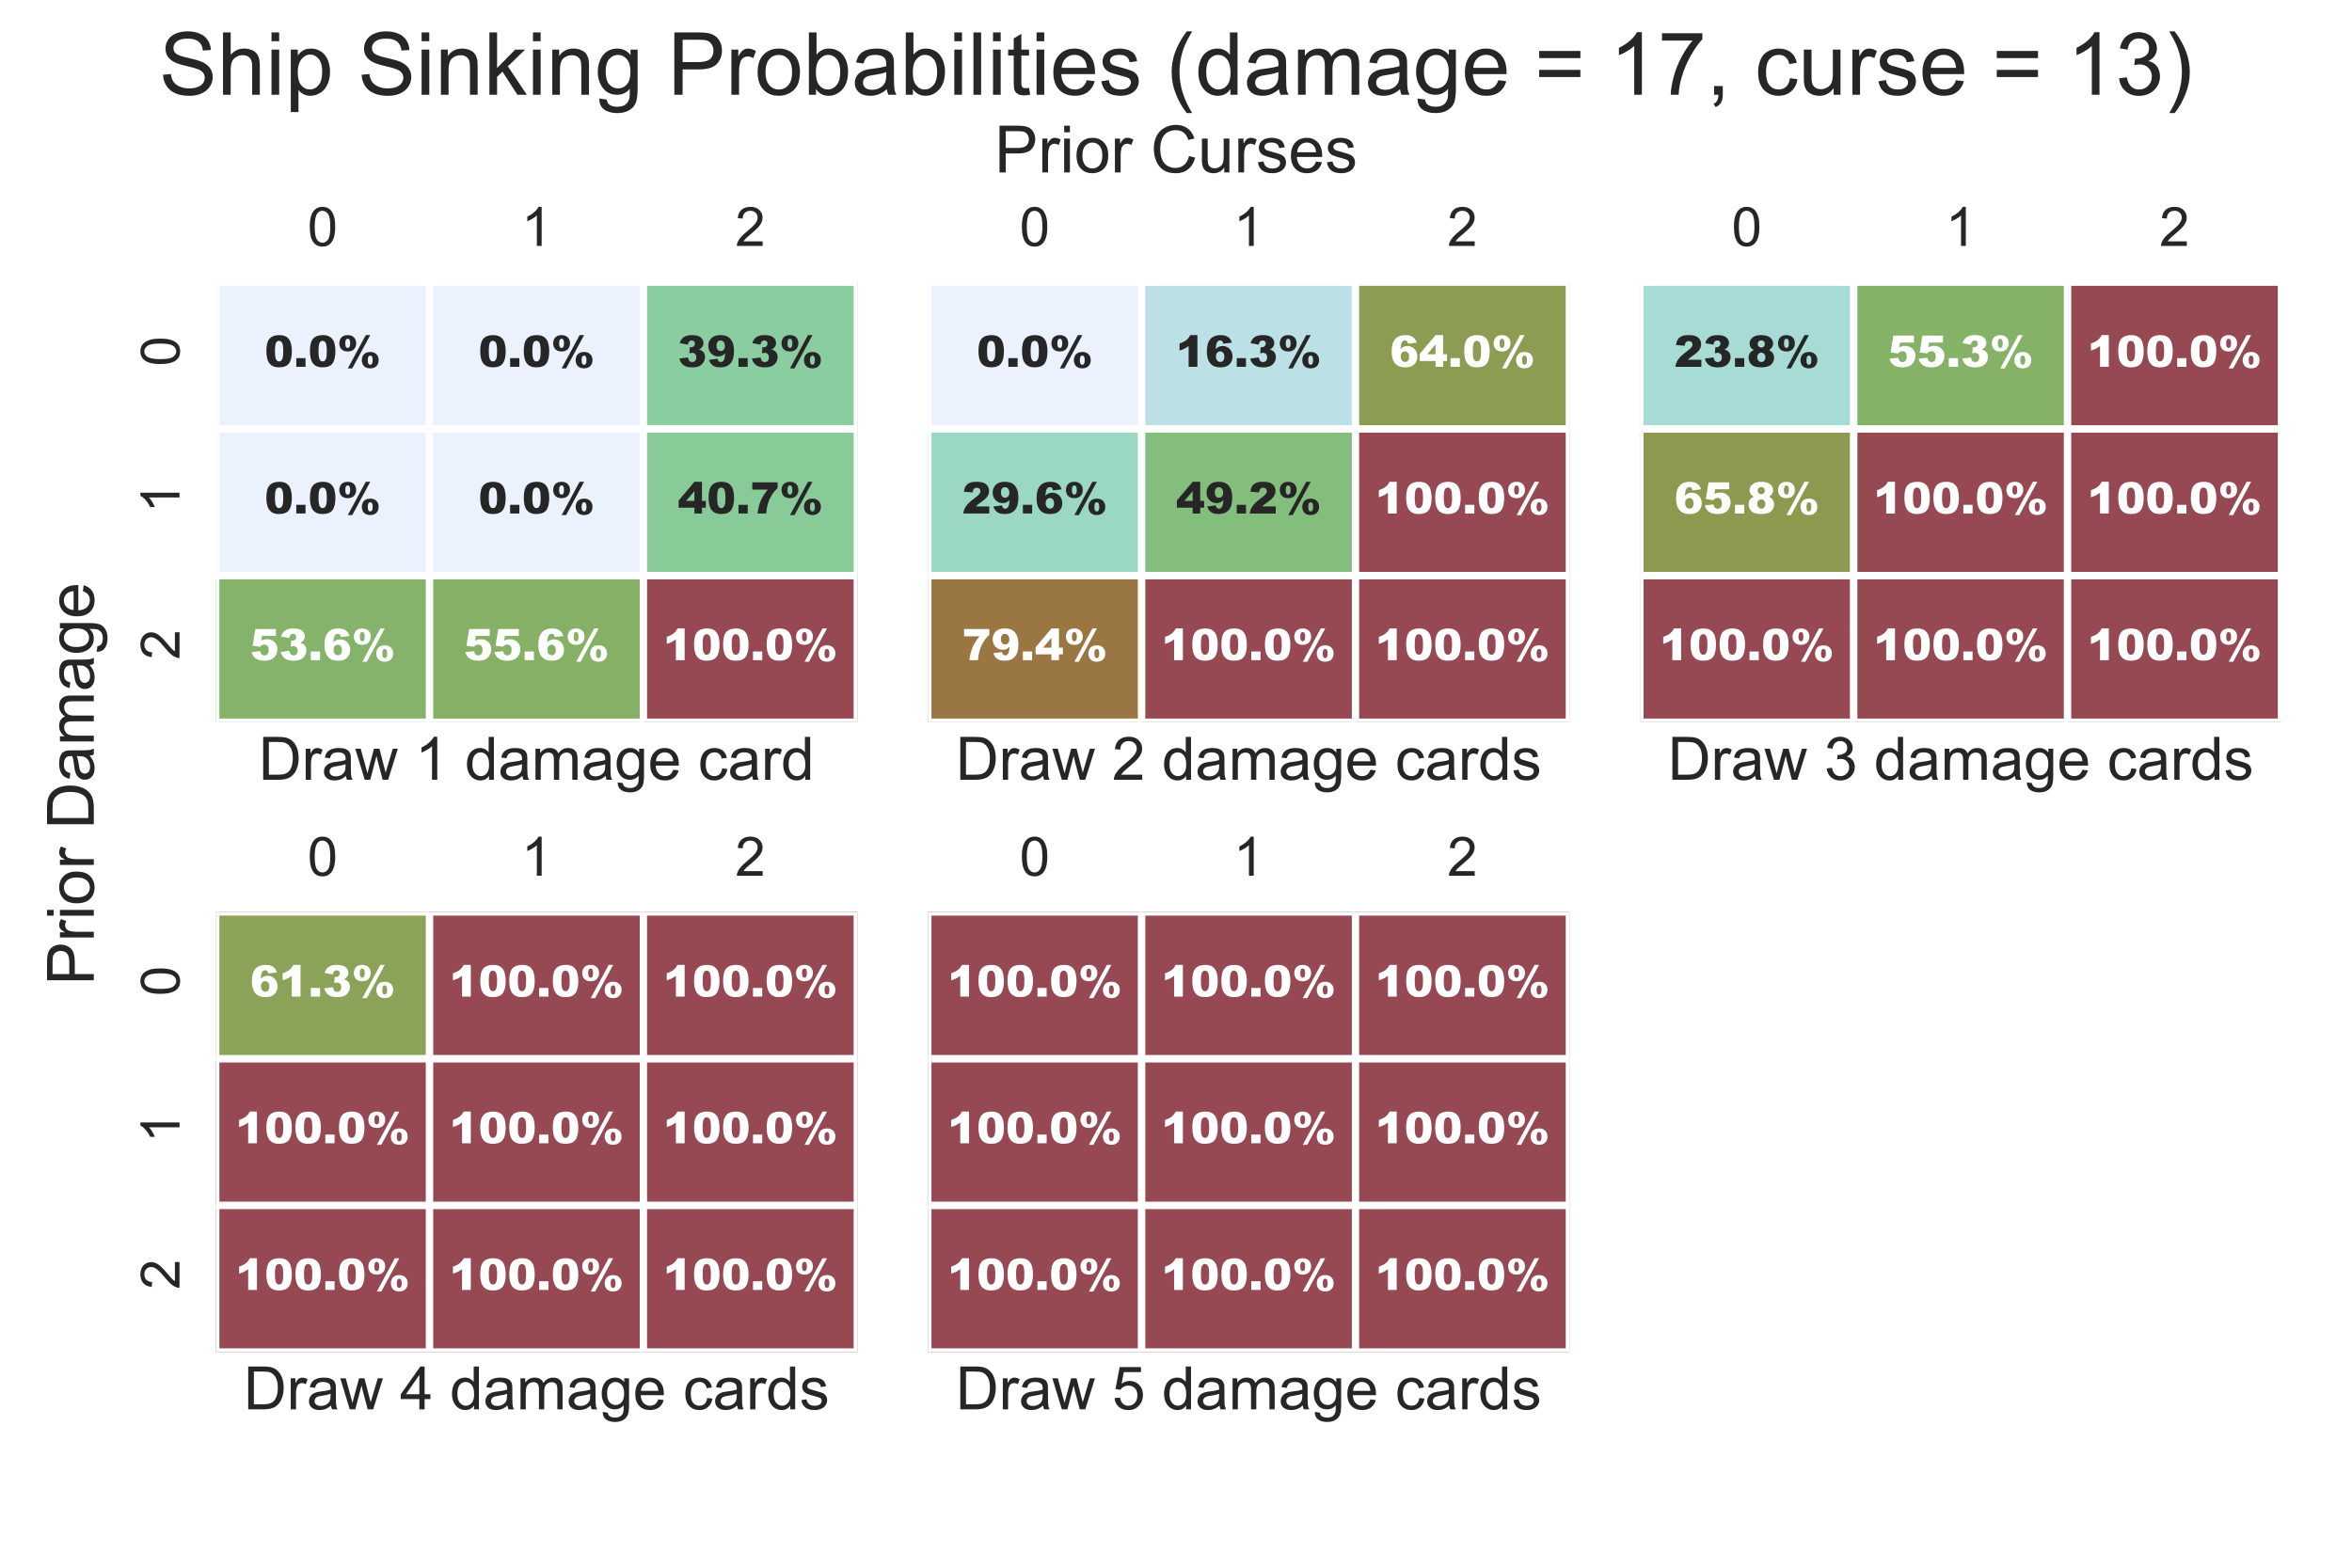<?xml version="1.0" encoding="utf-8" standalone="no"?>
<!DOCTYPE svg PUBLIC "-//W3C//DTD SVG 1.1//EN"
  "http://www.w3.org/Graphics/SVG/1.1/DTD/svg11.dtd">
<!-- Created with matplotlib (http://matplotlib.org/) -->
<svg height="432pt" version="1.1" viewBox="0 0 648 432" width="648pt" xmlns="http://www.w3.org/2000/svg" xmlns:xlink="http://www.w3.org/1999/xlink">
 <defs>
  <style type="text/css">
*{stroke-linecap:butt;stroke-linejoin:round;}
  </style>
 </defs>
 <g id="figure_1">
  <g id="patch_1">
   <path d="M 0 432 
L 648 432 
L 648 0 
L 0 0 
z
" style="fill:#ffffff;"/>
  </g>
  <g id="axes_1">
   <g id="patch_2">
    <path d="M 59.44 199.016 
L 236.187 199.016 
L 236.187 77.76 
L 59.44 77.76 
z
" style="fill:#eaeaf2;"/>
   </g>
   <g id="matplotlib.axis_1">
    <g id="xtick_1">
     <g id="line2d_1"/>
     <g id="text_1">
      <!-- 0 -->
      <defs>
       <path d="M 4.156 35.297 
Q 4.156 48 6.766 55.734 
Q 9.375 63.484 14.516 67.672 
Q 19.672 71.875 27.484 71.875 
Q 33.25 71.875 37.594 69.547 
Q 41.938 67.234 44.766 62.859 
Q 47.609 58.5 49.219 52.219 
Q 50.828 45.953 50.828 35.297 
Q 50.828 22.703 48.234 14.969 
Q 45.656 7.234 40.5 3 
Q 35.359 -1.219 27.484 -1.219 
Q 17.141 -1.219 11.234 6.203 
Q 4.156 15.141 4.156 35.297 
M 13.188 35.297 
Q 13.188 17.672 17.312 11.828 
Q 21.438 6 27.484 6 
Q 33.547 6 37.672 11.859 
Q 41.797 17.719 41.797 35.297 
Q 41.797 52.984 37.672 58.781 
Q 33.547 64.594 27.391 64.594 
Q 21.344 64.594 17.719 59.469 
Q 13.188 52.938 13.188 35.297 
" id="ArialMT-30"/>
      </defs>
      <g style="fill:#262626;" transform="translate(84.727 67.779)scale(0.15 -0.15)">
       <use xlink:href="#ArialMT-30"/>
      </g>
     </g>
    </g>
    <g id="xtick_2">
     <g id="line2d_2"/>
     <g id="text_2">
      <!-- 1 -->
      <defs>
       <path d="M 37.25 0 
L 28.469 0 
L 28.469 56 
Q 25.297 52.984 20.141 49.953 
Q 14.984 46.922 10.891 45.406 
L 10.891 53.906 
Q 18.266 57.375 23.781 62.297 
Q 29.297 67.234 31.594 71.875 
L 37.25 71.875 
z
" id="ArialMT-31"/>
      </defs>
      <g style="fill:#262626;" transform="translate(143.643 67.779)scale(0.15 -0.15)">
       <use xlink:href="#ArialMT-31"/>
      </g>
     </g>
    </g>
    <g id="xtick_3">
     <g id="line2d_3"/>
     <g id="text_3">
      <!-- 2 -->
      <defs>
       <path d="M 50.344 8.453 
L 50.344 0 
L 3.031 0 
Q 2.938 3.172 4.047 6.109 
Q 5.859 10.938 9.828 15.625 
Q 13.812 20.312 21.344 26.469 
Q 33.016 36.031 37.109 41.625 
Q 41.219 47.219 41.219 52.203 
Q 41.219 57.422 37.469 61 
Q 33.734 64.594 27.734 64.594 
Q 21.391 64.594 17.578 60.781 
Q 13.766 56.984 13.719 50.25 
L 4.688 51.172 
Q 5.609 61.281 11.656 66.578 
Q 17.719 71.875 27.938 71.875 
Q 38.234 71.875 44.234 66.156 
Q 50.25 60.453 50.25 52 
Q 50.25 47.703 48.484 43.547 
Q 46.734 39.406 42.656 34.812 
Q 38.578 30.219 29.109 22.219 
Q 21.188 15.578 18.938 13.203 
Q 16.703 10.844 15.234 8.453 
z
" id="ArialMT-32"/>
      </defs>
      <g style="fill:#262626;" transform="translate(202.558 67.779)scale(0.15 -0.15)">
       <use xlink:href="#ArialMT-32"/>
      </g>
     </g>
    </g>
    <g id="text_4">
     <!-- Draw 1 damage card -->
     <defs>
      <path d="M 7.719 0 
L 7.719 71.578 
L 32.375 71.578 
Q 40.719 71.578 45.125 70.562 
Q 51.266 69.141 55.609 65.438 
Q 61.281 60.641 64.078 53.188 
Q 66.891 45.75 66.891 36.188 
Q 66.891 28.031 64.984 21.734 
Q 63.094 15.438 60.109 11.297 
Q 57.125 7.172 53.578 4.797 
Q 50.047 2.438 45.047 1.219 
Q 40.047 0 33.547 0 
z
M 17.188 8.453 
L 32.469 8.453 
Q 39.547 8.453 43.578 9.766 
Q 47.609 11.078 50 13.484 
Q 53.375 16.844 55.25 22.531 
Q 57.125 28.219 57.125 36.328 
Q 57.125 47.562 53.438 53.594 
Q 49.75 59.625 44.484 61.672 
Q 40.672 63.141 32.234 63.141 
L 17.188 63.141 
z
" id="ArialMT-44"/>
      <path d="M 6.5 0 
L 6.5 51.859 
L 14.406 51.859 
L 14.406 44 
Q 17.438 49.516 20 51.266 
Q 22.562 53.031 25.641 53.031 
Q 30.078 53.031 34.672 50.203 
L 31.641 42.047 
Q 28.422 43.953 25.203 43.953 
Q 22.312 43.953 20.016 42.219 
Q 17.719 40.484 16.75 37.406 
Q 15.281 32.719 15.281 27.156 
L 15.281 0 
z
" id="ArialMT-72"/>
      <path d="M 40.438 6.391 
Q 35.547 2.25 31.031 0.531 
Q 26.516 -1.172 21.344 -1.172 
Q 12.797 -1.172 8.203 3 
Q 3.609 7.172 3.609 13.672 
Q 3.609 17.484 5.344 20.625 
Q 7.078 23.781 9.891 25.688 
Q 12.703 27.594 16.219 28.562 
Q 18.797 29.25 24.031 29.891 
Q 34.672 31.156 39.703 32.906 
Q 39.75 34.719 39.75 35.203 
Q 39.75 40.578 37.25 42.781 
Q 33.891 45.75 27.25 45.75 
Q 21.047 45.75 18.094 43.578 
Q 15.141 41.406 13.719 35.891 
L 5.125 37.062 
Q 6.297 42.578 8.984 45.969 
Q 11.672 49.359 16.75 51.188 
Q 21.828 53.031 28.516 53.031 
Q 35.156 53.031 39.297 51.469 
Q 43.453 49.906 45.406 47.531 
Q 47.359 45.172 48.141 41.547 
Q 48.578 39.312 48.578 33.453 
L 48.578 21.734 
Q 48.578 9.469 49.141 6.219 
Q 49.703 2.984 51.375 0 
L 42.188 0 
Q 40.828 2.734 40.438 6.391 
M 39.703 26.031 
Q 34.906 24.078 25.344 22.703 
Q 19.922 21.922 17.672 20.938 
Q 15.438 19.969 14.203 18.094 
Q 12.984 16.219 12.984 13.922 
Q 12.984 10.406 15.641 8.062 
Q 18.312 5.719 23.438 5.719 
Q 28.516 5.719 32.469 7.938 
Q 36.422 10.156 38.281 14.016 
Q 39.703 17 39.703 22.797 
z
" id="ArialMT-61"/>
      <path d="M 16.156 0 
L 0.297 51.859 
L 9.375 51.859 
L 17.625 21.922 
L 20.703 10.797 
Q 20.906 11.625 23.391 21.484 
L 31.641 51.859 
L 40.672 51.859 
L 48.438 21.781 
L 51.031 11.859 
L 54 21.875 
L 62.891 51.859 
L 71.438 51.859 
L 55.219 0 
L 46.094 0 
L 37.844 31.062 
L 35.844 39.891 
L 25.344 0 
z
" id="ArialMT-77"/>
      <path id="ArialMT-20"/>
      <path d="M 40.234 0 
L 40.234 6.547 
Q 35.297 -1.172 25.734 -1.172 
Q 19.531 -1.172 14.328 2.25 
Q 9.125 5.672 6.266 11.797 
Q 3.422 17.922 3.422 25.875 
Q 3.422 33.641 6 39.969 
Q 8.594 46.297 13.766 49.656 
Q 18.953 53.031 25.344 53.031 
Q 30.031 53.031 33.688 51.047 
Q 37.359 49.078 39.656 45.906 
L 39.656 71.578 
L 48.391 71.578 
L 48.391 0 
z
M 12.453 25.875 
Q 12.453 15.922 16.641 10.984 
Q 20.844 6.062 26.562 6.062 
Q 32.328 6.062 36.344 10.766 
Q 40.375 15.484 40.375 25.141 
Q 40.375 35.797 36.266 40.766 
Q 32.172 45.75 26.172 45.75 
Q 20.312 45.75 16.375 40.969 
Q 12.453 36.188 12.453 25.875 
" id="ArialMT-64"/>
      <path d="M 6.594 0 
L 6.594 51.859 
L 14.453 51.859 
L 14.453 44.578 
Q 16.891 48.391 20.938 50.703 
Q 25 53.031 30.172 53.031 
Q 35.938 53.031 39.625 50.641 
Q 43.312 48.25 44.828 43.953 
Q 50.984 53.031 60.844 53.031 
Q 68.562 53.031 72.703 48.75 
Q 76.859 44.484 76.859 35.594 
L 76.859 0 
L 68.109 0 
L 68.109 32.672 
Q 68.109 37.938 67.25 40.25 
Q 66.406 42.578 64.156 43.984 
Q 61.922 45.406 58.891 45.406 
Q 53.422 45.406 49.797 41.766 
Q 46.188 38.141 46.188 30.125 
L 46.188 0 
L 37.406 0 
L 37.406 33.688 
Q 37.406 39.547 35.25 42.469 
Q 33.109 45.406 28.219 45.406 
Q 24.516 45.406 21.359 43.453 
Q 18.219 41.5 16.797 37.734 
Q 15.375 33.984 15.375 26.906 
L 15.375 0 
z
" id="ArialMT-6d"/>
      <path d="M 4.984 -4.297 
L 13.531 -5.562 
Q 14.062 -9.516 16.5 -11.328 
Q 19.781 -13.766 25.438 -13.766 
Q 31.547 -13.766 34.859 -11.328 
Q 38.188 -8.891 39.359 -4.5 
Q 40.047 -1.812 39.984 6.781 
Q 34.234 0 25.641 0 
Q 14.938 0 9.078 7.719 
Q 3.219 15.438 3.219 26.219 
Q 3.219 33.641 5.906 39.906 
Q 8.594 46.188 13.688 49.609 
Q 18.797 53.031 25.688 53.031 
Q 34.859 53.031 40.828 45.609 
L 40.828 51.859 
L 48.922 51.859 
L 48.922 7.031 
Q 48.922 -5.078 46.453 -10.125 
Q 44 -15.188 38.641 -18.109 
Q 33.297 -21.047 25.484 -21.047 
Q 16.219 -21.047 10.5 -16.875 
Q 4.781 -12.703 4.984 -4.297 
M 12.25 26.859 
Q 12.25 16.656 16.297 11.969 
Q 20.359 7.281 26.469 7.281 
Q 32.516 7.281 36.609 11.938 
Q 40.719 16.609 40.719 26.562 
Q 40.719 36.078 36.5 40.906 
Q 32.281 45.75 26.312 45.75 
Q 20.453 45.75 16.344 40.984 
Q 12.25 36.234 12.25 26.859 
" id="ArialMT-67"/>
      <path d="M 42.094 16.703 
L 51.172 15.578 
Q 49.031 7.625 43.219 3.219 
Q 37.406 -1.172 28.375 -1.172 
Q 17 -1.172 10.328 5.828 
Q 3.656 12.844 3.656 25.484 
Q 3.656 38.578 10.391 45.797 
Q 17.141 53.031 27.875 53.031 
Q 38.281 53.031 44.875 45.953 
Q 51.469 38.875 51.469 26.031 
Q 51.469 25.25 51.422 23.688 
L 12.75 23.688 
Q 13.234 15.141 17.578 10.594 
Q 21.922 6.062 28.422 6.062 
Q 33.25 6.062 36.672 8.594 
Q 40.094 11.141 42.094 16.703 
M 13.234 30.906 
L 42.188 30.906 
Q 41.609 37.453 38.875 40.719 
Q 34.672 45.797 27.984 45.797 
Q 21.922 45.797 17.797 41.75 
Q 13.672 37.703 13.234 30.906 
" id="ArialMT-65"/>
      <path d="M 40.438 19 
L 49.078 17.875 
Q 47.656 8.938 41.812 3.875 
Q 35.984 -1.172 27.484 -1.172 
Q 16.844 -1.172 10.375 5.781 
Q 3.906 12.75 3.906 25.734 
Q 3.906 34.125 6.688 40.422 
Q 9.469 46.734 15.156 49.875 
Q 20.844 53.031 27.547 53.031 
Q 35.984 53.031 41.359 48.75 
Q 46.734 44.484 48.25 36.625 
L 39.703 35.297 
Q 38.484 40.531 35.375 43.156 
Q 32.281 45.797 27.875 45.797 
Q 21.234 45.797 17.078 41.031 
Q 12.938 36.281 12.938 25.984 
Q 12.938 15.531 16.938 10.797 
Q 20.953 6.062 27.391 6.062 
Q 32.562 6.062 36.031 9.234 
Q 39.5 12.406 40.438 19 
" id="ArialMT-63"/>
     </defs>
     <g style="fill:#262626;" transform="translate(71.24 214.875)scale(0.165 -0.165)">
      <use xlink:href="#ArialMT-44"/>
      <use x="72.217" xlink:href="#ArialMT-72"/>
      <use x="105.518" xlink:href="#ArialMT-61"/>
      <use x="161.133" xlink:href="#ArialMT-77"/>
      <use x="233.35" xlink:href="#ArialMT-20"/>
      <use x="261.133" xlink:href="#ArialMT-31"/>
      <use x="316.748" xlink:href="#ArialMT-20"/>
      <use x="344.531" xlink:href="#ArialMT-64"/>
      <use x="400.146" xlink:href="#ArialMT-61"/>
      <use x="455.762" xlink:href="#ArialMT-6d"/>
      <use x="539.062" xlink:href="#ArialMT-61"/>
      <use x="594.678" xlink:href="#ArialMT-67"/>
      <use x="650.293" xlink:href="#ArialMT-65"/>
      <use x="705.908" xlink:href="#ArialMT-20"/>
      <use x="733.691" xlink:href="#ArialMT-63"/>
      <use x="783.691" xlink:href="#ArialMT-61"/>
      <use x="839.307" xlink:href="#ArialMT-72"/>
      <use x="872.607" xlink:href="#ArialMT-64"/>
     </g>
    </g>
   </g>
   <g id="matplotlib.axis_2">
    <g id="ytick_1">
     <g id="line2d_4"/>
     <g id="text_5">
      <!-- 2 -->
      <g style="fill:#262626;" transform="translate(49.459 181.78)rotate(-90)scale(0.15 -0.15)">
       <use xlink:href="#ArialMT-32"/>
      </g>
     </g>
    </g>
    <g id="ytick_2">
     <g id="line2d_5"/>
     <g id="text_6">
      <!-- 1 -->
      <g style="fill:#262626;" transform="translate(49.459 141.361)rotate(-90)scale(0.15 -0.15)">
       <use xlink:href="#ArialMT-31"/>
      </g>
     </g>
    </g>
    <g id="ytick_3">
     <g id="line2d_6"/>
     <g id="text_7">
      <!-- 0 -->
      <g style="fill:#262626;" transform="translate(49.459 100.942)rotate(-90)scale(0.15 -0.15)">
       <use xlink:href="#ArialMT-30"/>
      </g>
     </g>
    </g>
   </g>
   <g id="QuadMesh_1">
    <path clip-path="url(#pfbdb095e16)" d="M 59.44 199.016 
L 118.356 199.016 
L 118.356 158.597 
L 59.44 158.597 
L 59.44 199.016 
" style="fill:#85b36b;stroke:#ffffff;stroke-width:2;"/>
    <path clip-path="url(#pfbdb095e16)" d="M 118.356 199.016 
L 177.271 199.016 
L 177.271 158.597 
L 118.356 158.597 
L 118.356 199.016 
" style="fill:#86b066;stroke:#ffffff;stroke-width:2;"/>
    <path clip-path="url(#pfbdb095e16)" d="M 177.271 199.016 
L 236.187 199.016 
L 236.187 158.597 
L 177.271 158.597 
L 177.271 199.016 
" style="fill:#964953;stroke:#ffffff;stroke-width:2;"/>
    <path clip-path="url(#pfbdb095e16)" d="M 59.44 158.597 
L 118.356 158.597 
L 118.356 118.179 
L 59.44 118.179 
L 59.44 158.597 
" style="fill:#ebf1fd;stroke:#ffffff;stroke-width:2;"/>
    <path clip-path="url(#pfbdb095e16)" d="M 118.356 158.597 
L 177.271 158.597 
L 177.271 118.179 
L 118.356 118.179 
L 118.356 158.597 
" style="fill:#ebf1fd;stroke:#ffffff;stroke-width:2;"/>
    <path clip-path="url(#pfbdb095e16)" d="M 177.271 158.597 
L 236.187 158.597 
L 236.187 118.179 
L 177.271 118.179 
L 177.271 158.597 
" style="fill:#88cb99;stroke:#ffffff;stroke-width:2;"/>
    <path clip-path="url(#pfbdb095e16)" d="M 59.44 118.179 
L 118.356 118.179 
L 118.356 77.76 
L 59.44 77.76 
L 59.44 118.179 
" style="fill:#ebf1fd;stroke:#ffffff;stroke-width:2;"/>
    <path clip-path="url(#pfbdb095e16)" d="M 118.356 118.179 
L 177.271 118.179 
L 177.271 77.76 
L 118.356 77.76 
L 118.356 118.179 
" style="fill:#ebf1fd;stroke:#ffffff;stroke-width:2;"/>
    <path clip-path="url(#pfbdb095e16)" d="M 177.271 118.179 
L 236.187 118.179 
L 236.187 77.76 
L 177.271 77.76 
L 177.271 118.179 
" style="fill:#8acda0;stroke:#ffffff;stroke-width:2;"/>
   </g>
   <g id="text_8">
    <!-- 53.6% -->
    <defs>
     <path d="M 12.156 71.578 
L 59.375 71.578 
L 59.375 55.719 
L 27.391 55.719 
L 25.688 44.969 
Q 29 46.531 32.25 47.312 
Q 35.5 48.094 38.672 48.094 
Q 49.422 48.094 56.109 41.594 
Q 62.797 35.109 62.797 25.25 
Q 62.797 18.312 59.344 11.906 
Q 55.906 5.516 49.578 2.141 
Q 43.266 -1.219 33.406 -1.219 
Q 26.312 -1.219 21.266 0.125 
Q 16.219 1.469 12.672 4.125 
Q 9.125 6.781 6.922 10.156 
Q 4.734 13.531 3.266 18.562 
L 23.391 20.75 
Q 24.125 15.922 26.812 13.406 
Q 29.5 10.891 33.203 10.891 
Q 37.359 10.891 40.062 14.031 
Q 42.781 17.188 42.781 23.438 
Q 42.781 29.828 40.047 32.812 
Q 37.312 35.797 32.766 35.797 
Q 29.891 35.797 27.203 34.375 
Q 25.203 33.344 22.797 30.672 
L 5.859 33.109 
z
" id="Arial-Black-35"/>
     <path d="M 23.391 50.875 
L 4.594 54.25 
Q 6.938 63.234 13.594 68.016 
Q 20.266 72.797 32.469 72.797 
Q 46.484 72.797 52.734 67.578 
Q 58.984 62.359 58.984 54.438 
Q 58.984 49.812 56.438 46.047 
Q 53.906 42.281 48.781 39.453 
Q 52.938 38.422 55.125 37.062 
Q 58.688 34.859 60.656 31.266 
Q 62.641 27.688 62.641 22.703 
Q 62.641 16.453 59.375 10.719 
Q 56.109 4.984 49.953 1.875 
Q 43.797 -1.219 33.797 -1.219 
Q 24.031 -1.219 18.391 1.078 
Q 12.75 3.375 9.109 7.781 
Q 5.469 12.203 3.516 18.891 
L 23.391 21.531 
Q 24.562 15.531 27.031 13.203 
Q 29.5 10.891 33.297 10.891 
Q 37.312 10.891 39.969 13.812 
Q 42.625 16.75 42.625 21.625 
Q 42.625 26.609 40.062 29.344 
Q 37.5 32.078 33.109 32.078 
Q 30.766 32.078 26.656 30.906 
L 27.688 45.125 
Q 29.344 44.875 30.281 44.875 
Q 34.188 44.875 36.797 47.359 
Q 39.406 49.859 39.406 53.266 
Q 39.406 56.547 37.453 58.5 
Q 35.5 60.453 32.078 60.453 
Q 28.562 60.453 26.359 58.328 
Q 24.172 56.203 23.391 50.875 
" id="Arial-Black-33"/>
     <path d="M 6.062 19.922 
L 27.297 19.922 
L 27.297 0 
L 6.062 0 
z
" id="Arial-Black-2e"/>
     <path d="M 61.672 55.469 
L 41.891 53.031 
Q 41.109 57.172 39.281 58.875 
Q 37.453 60.594 34.766 60.594 
Q 29.938 60.594 27.25 55.719 
Q 25.297 52.203 24.359 40.672 
Q 27.938 44.281 31.688 46.016 
Q 35.453 47.75 40.375 47.75 
Q 49.953 47.75 56.562 40.906 
Q 63.188 34.078 63.188 23.578 
Q 63.188 16.5 59.844 10.641 
Q 56.5 4.781 50.562 1.781 
Q 44.625 -1.219 35.688 -1.219 
Q 24.953 -1.219 18.453 2.438 
Q 11.969 6.109 8.078 14.141 
Q 4.203 22.172 4.203 35.406 
Q 4.203 54.781 12.359 63.781 
Q 20.516 72.797 34.969 72.797 
Q 43.5 72.797 48.453 70.812 
Q 53.422 68.844 56.688 65.031 
Q 59.969 61.234 61.672 55.469 
M 25.047 23.578 
Q 25.047 17.781 27.969 14.484 
Q 30.906 11.188 35.156 11.188 
Q 39.062 11.188 41.703 14.156 
Q 44.344 17.141 44.344 23.047 
Q 44.344 29.109 41.609 32.281 
Q 38.875 35.453 34.812 35.453 
Q 30.672 35.453 27.859 32.375 
Q 25.047 29.297 25.047 23.578 
" id="Arial-Black-36"/>
     <path d="M 65.625 72.797 
L 75.922 72.797 
L 34.578 -3.656 
L 24.359 -3.656 
z
M 4.828 54 
Q 4.828 58.984 7 63.469 
Q 9.188 67.969 13.641 70.375 
Q 18.109 72.797 24.219 72.797 
Q 33.203 72.797 38.375 67.672 
Q 43.562 62.547 43.562 54 
Q 43.562 45.406 38.375 40.281 
Q 33.203 35.156 24.219 35.156 
Q 18.109 35.156 13.641 37.562 
Q 9.188 39.984 7 44.469 
Q 4.828 48.969 4.828 54 
M 18.562 53.906 
Q 18.562 47.859 20.516 45.125 
Q 21.781 43.312 24.219 43.312 
Q 26.656 43.312 27.875 45.125 
Q 29.828 47.859 29.828 53.906 
Q 29.828 59.906 27.875 62.703 
Q 26.656 64.453 24.219 64.453 
Q 21.781 64.453 20.516 62.703 
Q 18.562 59.969 18.562 53.906 
M 56.453 15.281 
Q 56.453 20.312 58.594 24.781 
Q 60.75 29.25 65.234 31.688 
Q 69.734 34.125 75.781 34.125 
Q 84.812 34.125 89.984 28.969 
Q 95.172 23.828 95.172 15.281 
Q 95.172 6.734 89.984 1.578 
Q 84.812 -3.562 75.781 -3.562 
Q 69.734 -3.562 65.234 -1.125 
Q 60.75 1.312 58.594 5.781 
Q 56.453 10.25 56.453 15.281 
M 70.172 15.188 
Q 70.172 9.125 72.125 6.391 
Q 73.344 4.641 75.781 4.641 
Q 78.219 4.641 79.5 6.391 
Q 81.453 9.125 81.453 15.188 
Q 81.453 21.234 79.5 24.031 
Q 78.219 25.781 75.781 25.781 
Q 73.344 25.781 72.125 23.969 
Q 70.172 21.234 70.172 15.188 
" id="Arial-Black-25"/>
    </defs>
    <g style="fill:#ffffff;" transform="translate(68.893 181.917)scale(0.12 -0.12)">
     <use xlink:href="#Arial-Black-35"/>
     <use x="66.699" xlink:href="#Arial-Black-33"/>
     <use x="133.398" xlink:href="#Arial-Black-2e"/>
     <use x="166.699" xlink:href="#Arial-Black-36"/>
     <use x="233.398" xlink:href="#Arial-Black-25"/>
    </g>
   </g>
   <g id="text_9">
    <!-- 55.6% -->
    <g style="fill:#ffffff;" transform="translate(127.809 181.917)scale(0.12 -0.12)">
     <use xlink:href="#Arial-Black-35"/>
     <use x="66.699" xlink:href="#Arial-Black-35"/>
     <use x="133.398" xlink:href="#Arial-Black-2e"/>
     <use x="166.699" xlink:href="#Arial-Black-36"/>
     <use x="233.398" xlink:href="#Arial-Black-25"/>
    </g>
   </g>
   <g id="text_10">
    <!-- 100.0% -->
    <defs>
     <path d="M 49.172 72.797 
L 49.172 0 
L 29.047 0 
L 29.047 47.703 
Q 24.172 44 19.609 41.703 
Q 15.047 39.406 8.156 37.312 
L 8.156 53.609 
Q 18.312 56.891 23.922 61.469 
Q 29.547 66.062 32.719 72.797 
z
" id="Arial-Black-31"/>
     <path d="M 4.109 36.078 
Q 4.109 56.5 11.453 64.641 
Q 18.797 72.797 33.844 72.797 
Q 41.062 72.797 45.703 71.016 
Q 50.344 69.234 53.266 66.375 
Q 56.203 63.531 57.891 60.375 
Q 59.578 57.234 60.594 53.031 
Q 62.594 45.016 62.594 36.328 
Q 62.594 16.844 56 7.812 
Q 49.422 -1.219 33.297 -1.219 
Q 24.266 -1.219 18.703 1.656 
Q 13.141 4.547 9.578 10.109 
Q 6.984 14.062 5.547 20.922 
Q 4.109 27.781 4.109 36.078 
M 23.828 36.031 
Q 23.828 22.359 26.234 17.359 
Q 28.656 12.359 33.25 12.359 
Q 36.281 12.359 38.5 14.484 
Q 40.719 16.609 41.766 21.188 
Q 42.828 25.781 42.828 35.5 
Q 42.828 49.75 40.406 54.656 
Q 37.984 59.578 33.156 59.578 
Q 28.219 59.578 26.016 54.562 
Q 23.828 49.562 23.828 36.031 
" id="Arial-Black-30"/>
    </defs>
    <g style="fill:#ffffff;" transform="translate(182.722 181.917)scale(0.12 -0.12)">
     <use xlink:href="#Arial-Black-31"/>
     <use x="66.699" xlink:href="#Arial-Black-30"/>
     <use x="133.398" xlink:href="#Arial-Black-30"/>
     <use x="200.098" xlink:href="#Arial-Black-2e"/>
     <use x="233.398" xlink:href="#Arial-Black-30"/>
     <use x="300.098" xlink:href="#Arial-Black-25"/>
    </g>
   </g>
   <g id="text_11">
    <!-- 0.0% -->
    <g style="fill:#262626;" transform="translate(72.896 141.499)scale(0.12 -0.12)">
     <use xlink:href="#Arial-Black-30"/>
     <use x="66.699" xlink:href="#Arial-Black-2e"/>
     <use x="100" xlink:href="#Arial-Black-30"/>
     <use x="166.699" xlink:href="#Arial-Black-25"/>
    </g>
   </g>
   <g id="text_12">
    <!-- 0.0% -->
    <g style="fill:#262626;" transform="translate(131.811 141.499)scale(0.12 -0.12)">
     <use xlink:href="#Arial-Black-30"/>
     <use x="66.699" xlink:href="#Arial-Black-2e"/>
     <use x="100" xlink:href="#Arial-Black-30"/>
     <use x="166.699" xlink:href="#Arial-Black-25"/>
    </g>
   </g>
   <g id="text_13">
    <!-- 40.7% -->
    <defs>
     <path d="M 38.281 13.375 
L 2.047 13.375 
L 2.047 29.734 
L 38.281 72.797 
L 55.609 72.797 
L 55.609 28.812 
L 64.594 28.812 
L 64.594 13.375 
L 55.609 13.375 
L 55.609 0 
L 38.281 0 
z
M 38.281 28.812 
L 38.281 51.312 
L 19.141 28.812 
z
" id="Arial-Black-34"/>
     <path d="M 4.438 71.578 
L 62.5 71.578 
L 62.5 58.156 
Q 54.938 51.312 49.859 43.359 
Q 43.703 33.688 40.141 21.828 
Q 37.312 12.594 36.328 0 
L 16.5 0 
Q 18.844 17.531 23.875 29.391 
Q 28.906 41.266 39.797 54.781 
L 4.438 54.781 
z
" id="Arial-Black-37"/>
    </defs>
    <g style="fill:#262626;" transform="translate(186.725 141.499)scale(0.12 -0.12)">
     <use xlink:href="#Arial-Black-34"/>
     <use x="66.699" xlink:href="#Arial-Black-30"/>
     <use x="133.398" xlink:href="#Arial-Black-2e"/>
     <use x="166.699" xlink:href="#Arial-Black-37"/>
     <use x="233.398" xlink:href="#Arial-Black-25"/>
    </g>
   </g>
   <g id="text_14">
    <!-- 0.0% -->
    <g style="fill:#262626;" transform="translate(72.896 101.08)scale(0.12 -0.12)">
     <use xlink:href="#Arial-Black-30"/>
     <use x="66.699" xlink:href="#Arial-Black-2e"/>
     <use x="100" xlink:href="#Arial-Black-30"/>
     <use x="166.699" xlink:href="#Arial-Black-25"/>
    </g>
   </g>
   <g id="text_15">
    <!-- 0.0% -->
    <g style="fill:#262626;" transform="translate(131.811 101.08)scale(0.12 -0.12)">
     <use xlink:href="#Arial-Black-30"/>
     <use x="66.699" xlink:href="#Arial-Black-2e"/>
     <use x="100" xlink:href="#Arial-Black-30"/>
     <use x="166.699" xlink:href="#Arial-Black-25"/>
    </g>
   </g>
   <g id="text_16">
    <!-- 39.3% -->
    <defs>
     <path d="M 4.984 16.062 
L 24.75 18.562 
Q 25.531 14.406 27.391 12.688 
Q 29.25 10.984 31.938 10.984 
Q 36.719 10.984 39.406 15.828 
Q 41.359 19.391 42.328 30.906 
Q 38.766 27.25 35 25.531 
Q 31.25 23.828 26.312 23.828 
Q 16.703 23.828 10.078 30.656 
Q 3.469 37.5 3.469 47.953 
Q 3.469 55.078 6.828 60.938 
Q 10.203 66.797 16.109 69.797 
Q 22.016 72.797 30.953 72.797 
Q 41.703 72.797 48.188 69.109 
Q 54.688 65.438 58.562 57.391 
Q 62.453 49.359 62.453 36.188 
Q 62.453 16.797 54.297 7.781 
Q 46.141 -1.219 31.688 -1.219 
Q 23.141 -1.219 18.203 0.75 
Q 13.281 2.734 10 6.547 
Q 6.734 10.359 4.984 16.062 
M 41.609 48 
Q 41.609 53.812 38.672 57.109 
Q 35.75 60.406 31.547 60.406 
Q 27.594 60.406 24.969 57.422 
Q 22.359 54.438 22.359 48.484 
Q 22.359 42.484 25.062 39.312 
Q 27.781 36.141 31.844 36.141 
Q 36.031 36.141 38.812 39.203 
Q 41.609 42.281 41.609 48 
" id="Arial-Black-39"/>
    </defs>
    <g style="fill:#262626;" transform="translate(186.725 101.08)scale(0.12 -0.12)">
     <use xlink:href="#Arial-Black-33"/>
     <use x="66.699" xlink:href="#Arial-Black-39"/>
     <use x="133.398" xlink:href="#Arial-Black-2e"/>
     <use x="166.699" xlink:href="#Arial-Black-33"/>
     <use x="233.398" xlink:href="#Arial-Black-25"/>
    </g>
   </g>
  </g>
  <g id="axes_2">
   <g id="patch_3">
    <path d="M 255.627 199.016 
L 432.373 199.016 
L 432.373 77.76 
L 255.627 77.76 
z
" style="fill:#eaeaf2;"/>
   </g>
   <g id="matplotlib.axis_3">
    <g id="xtick_4">
     <g id="line2d_7"/>
     <g id="text_17">
      <!-- 0 -->
      <g style="fill:#262626;" transform="translate(280.914 67.779)scale(0.15 -0.15)">
       <use xlink:href="#ArialMT-30"/>
      </g>
     </g>
    </g>
    <g id="xtick_5">
     <g id="line2d_8"/>
     <g id="text_18">
      <!-- 1 -->
      <g style="fill:#262626;" transform="translate(339.829 67.779)scale(0.15 -0.15)">
       <use xlink:href="#ArialMT-31"/>
      </g>
     </g>
    </g>
    <g id="xtick_6">
     <g id="line2d_9"/>
     <g id="text_19">
      <!-- 2 -->
      <g style="fill:#262626;" transform="translate(398.745 67.779)scale(0.15 -0.15)">
       <use xlink:href="#ArialMT-32"/>
      </g>
     </g>
    </g>
    <g id="text_20">
     <!-- Draw 2 damage cards -->
     <defs>
      <path d="M 3.078 15.484 
L 11.766 16.844 
Q 12.5 11.625 15.844 8.844 
Q 19.188 6.062 25.203 6.062 
Q 31.25 6.062 34.172 8.516 
Q 37.109 10.984 37.109 14.312 
Q 37.109 17.281 34.516 19 
Q 32.719 20.172 25.531 21.969 
Q 15.875 24.422 12.141 26.203 
Q 8.406 27.984 6.469 31.125 
Q 4.547 34.281 4.547 38.094 
Q 4.547 41.547 6.125 44.5 
Q 7.719 47.469 10.453 49.422 
Q 12.5 50.922 16.031 51.969 
Q 19.578 53.031 23.641 53.031 
Q 29.734 53.031 34.344 51.266 
Q 38.969 49.516 41.156 46.5 
Q 43.359 43.5 44.188 38.484 
L 35.594 37.312 
Q 35.016 41.312 32.203 43.547 
Q 29.391 45.797 24.266 45.797 
Q 18.219 45.797 15.625 43.797 
Q 13.031 41.797 13.031 39.109 
Q 13.031 37.406 14.109 36.031 
Q 15.188 34.625 17.484 33.688 
Q 18.797 33.203 25.25 31.453 
Q 34.578 28.953 38.25 27.359 
Q 41.938 25.781 44.031 22.75 
Q 46.141 19.734 46.141 15.234 
Q 46.141 10.844 43.578 6.953 
Q 41.016 3.078 36.172 0.953 
Q 31.344 -1.172 25.25 -1.172 
Q 15.141 -1.172 9.844 3.031 
Q 4.547 7.234 3.078 15.484 
" id="ArialMT-73"/>
     </defs>
     <g style="fill:#262626;" transform="translate(263.302 214.875)scale(0.165 -0.165)">
      <use xlink:href="#ArialMT-44"/>
      <use x="72.217" xlink:href="#ArialMT-72"/>
      <use x="105.518" xlink:href="#ArialMT-61"/>
      <use x="161.133" xlink:href="#ArialMT-77"/>
      <use x="233.35" xlink:href="#ArialMT-20"/>
      <use x="261.133" xlink:href="#ArialMT-32"/>
      <use x="316.748" xlink:href="#ArialMT-20"/>
      <use x="344.531" xlink:href="#ArialMT-64"/>
      <use x="400.146" xlink:href="#ArialMT-61"/>
      <use x="455.762" xlink:href="#ArialMT-6d"/>
      <use x="539.062" xlink:href="#ArialMT-61"/>
      <use x="594.678" xlink:href="#ArialMT-67"/>
      <use x="650.293" xlink:href="#ArialMT-65"/>
      <use x="705.908" xlink:href="#ArialMT-20"/>
      <use x="733.691" xlink:href="#ArialMT-63"/>
      <use x="783.691" xlink:href="#ArialMT-61"/>
      <use x="839.307" xlink:href="#ArialMT-72"/>
      <use x="872.607" xlink:href="#ArialMT-64"/>
      <use x="928.223" xlink:href="#ArialMT-73"/>
     </g>
    </g>
   </g>
   <g id="matplotlib.axis_4">
    <g id="ytick_4">
     <g id="line2d_10"/>
    </g>
    <g id="ytick_5">
     <g id="line2d_11"/>
    </g>
    <g id="ytick_6">
     <g id="line2d_12"/>
    </g>
   </g>
   <g id="QuadMesh_2">
    <path clip-path="url(#p44c9c8a4ce)" d="M 255.627 199.016 
L 314.542 199.016 
L 314.542 158.597 
L 255.627 158.597 
L 255.627 199.016 
" style="fill:#9a7643;stroke:#ffffff;stroke-width:2;"/>
    <path clip-path="url(#p44c9c8a4ce)" d="M 314.542 199.016 
L 373.458 199.016 
L 373.458 158.597 
L 314.542 158.597 
L 314.542 199.016 
" style="fill:#964953;stroke:#ffffff;stroke-width:2;"/>
    <path clip-path="url(#p44c9c8a4ce)" d="M 373.458 199.016 
L 432.373 199.016 
L 432.373 158.597 
L 373.458 158.597 
L 373.458 199.016 
" style="fill:#964953;stroke:#ffffff;stroke-width:2;"/>
    <path clip-path="url(#p44c9c8a4ce)" d="M 255.627 158.597 
L 314.542 158.597 
L 314.542 118.179 
L 255.627 118.179 
L 255.627 158.597 
" style="fill:#9ad7c4;stroke:#ffffff;stroke-width:2;"/>
    <path clip-path="url(#p44c9c8a4ce)" d="M 314.542 158.597 
L 373.458 158.597 
L 373.458 118.179 
L 314.542 118.179 
L 314.542 158.597 
" style="fill:#84be7c;stroke:#ffffff;stroke-width:2;"/>
    <path clip-path="url(#p44c9c8a4ce)" d="M 373.458 158.597 
L 432.373 158.597 
L 432.373 118.179 
L 373.458 118.179 
L 373.458 158.597 
" style="fill:#964953;stroke:#ffffff;stroke-width:2;"/>
    <path clip-path="url(#p44c9c8a4ce)" d="M 255.627 118.179 
L 314.542 118.179 
L 314.542 77.76 
L 255.627 77.76 
L 255.627 118.179 
" style="fill:#ebf1fd;stroke:#ffffff;stroke-width:2;"/>
    <path clip-path="url(#p44c9c8a4ce)" d="M 314.542 118.179 
L 373.458 118.179 
L 373.458 77.76 
L 314.542 77.76 
L 314.542 118.179 
" style="fill:#bbe1e7;stroke:#ffffff;stroke-width:2;"/>
    <path clip-path="url(#p44c9c8a4ce)" d="M 373.458 118.179 
L 432.373 118.179 
L 432.373 77.76 
L 373.458 77.76 
L 373.458 118.179 
" style="fill:#8c9d53;stroke:#ffffff;stroke-width:2;"/>
   </g>
   <g id="text_21">
    <!-- 79.4% -->
    <g style="fill:#ffffff;" transform="translate(265.08 181.917)scale(0.12 -0.12)">
     <use xlink:href="#Arial-Black-37"/>
     <use x="66.699" xlink:href="#Arial-Black-39"/>
     <use x="133.398" xlink:href="#Arial-Black-2e"/>
     <use x="166.699" xlink:href="#Arial-Black-34"/>
     <use x="233.398" xlink:href="#Arial-Black-25"/>
    </g>
   </g>
   <g id="text_22">
    <!-- 100.0% -->
    <g style="fill:#ffffff;" transform="translate(319.993 181.917)scale(0.12 -0.12)">
     <use xlink:href="#Arial-Black-31"/>
     <use x="66.699" xlink:href="#Arial-Black-30"/>
     <use x="133.398" xlink:href="#Arial-Black-30"/>
     <use x="200.098" xlink:href="#Arial-Black-2e"/>
     <use x="233.398" xlink:href="#Arial-Black-30"/>
     <use x="300.098" xlink:href="#Arial-Black-25"/>
    </g>
   </g>
   <g id="text_23">
    <!-- 100.0% -->
    <g style="fill:#ffffff;" transform="translate(378.909 181.917)scale(0.12 -0.12)">
     <use xlink:href="#Arial-Black-31"/>
     <use x="66.699" xlink:href="#Arial-Black-30"/>
     <use x="133.398" xlink:href="#Arial-Black-30"/>
     <use x="200.098" xlink:href="#Arial-Black-2e"/>
     <use x="233.398" xlink:href="#Arial-Black-30"/>
     <use x="300.098" xlink:href="#Arial-Black-25"/>
    </g>
   </g>
   <g id="text_24">
    <!-- 29.6% -->
    <defs>
     <path d="M 62.312 0 
L 2.641 0 
Q 3.656 8.844 8.859 16.625 
Q 14.062 24.422 28.375 35.016 
Q 37.109 41.5 39.547 44.875 
Q 42 48.25 42 51.266 
Q 42 54.547 39.578 56.859 
Q 37.156 59.188 33.5 59.188 
Q 29.688 59.188 27.266 56.781 
Q 24.859 54.391 24.031 48.344 
L 4.109 49.953 
Q 5.281 58.344 8.406 63.062 
Q 11.531 67.781 17.219 70.281 
Q 22.906 72.797 32.953 72.797 
Q 43.453 72.797 49.281 70.406 
Q 55.125 68.016 58.469 63.062 
Q 61.812 58.109 61.812 51.953 
Q 61.812 45.406 57.984 39.453 
Q 54.156 33.5 44.047 26.375 
Q 38.031 22.219 36 20.547 
Q 33.984 18.891 31.25 16.219 
L 62.312 16.219 
z
" id="Arial-Black-32"/>
    </defs>
    <g style="fill:#262626;" transform="translate(265.08 141.499)scale(0.12 -0.12)">
     <use xlink:href="#Arial-Black-32"/>
     <use x="66.699" xlink:href="#Arial-Black-39"/>
     <use x="133.398" xlink:href="#Arial-Black-2e"/>
     <use x="166.699" xlink:href="#Arial-Black-36"/>
     <use x="233.398" xlink:href="#Arial-Black-25"/>
    </g>
   </g>
   <g id="text_25">
    <!-- 49.2% -->
    <g style="fill:#262626;" transform="translate(323.996 141.499)scale(0.12 -0.12)">
     <use xlink:href="#Arial-Black-34"/>
     <use x="66.699" xlink:href="#Arial-Black-39"/>
     <use x="133.398" xlink:href="#Arial-Black-2e"/>
     <use x="166.699" xlink:href="#Arial-Black-32"/>
     <use x="233.398" xlink:href="#Arial-Black-25"/>
    </g>
   </g>
   <g id="text_26">
    <!-- 100.0% -->
    <g style="fill:#ffffff;" transform="translate(378.909 141.499)scale(0.12 -0.12)">
     <use xlink:href="#Arial-Black-31"/>
     <use x="66.699" xlink:href="#Arial-Black-30"/>
     <use x="133.398" xlink:href="#Arial-Black-30"/>
     <use x="200.098" xlink:href="#Arial-Black-2e"/>
     <use x="233.398" xlink:href="#Arial-Black-30"/>
     <use x="300.098" xlink:href="#Arial-Black-25"/>
    </g>
   </g>
   <g id="text_27">
    <!-- 0.0% -->
    <g style="fill:#262626;" transform="translate(269.082 101.08)scale(0.12 -0.12)">
     <use xlink:href="#Arial-Black-30"/>
     <use x="66.699" xlink:href="#Arial-Black-2e"/>
     <use x="100" xlink:href="#Arial-Black-30"/>
     <use x="166.699" xlink:href="#Arial-Black-25"/>
    </g>
   </g>
   <g id="text_28">
    <!-- 16.3% -->
    <g style="fill:#262626;" transform="translate(323.996 101.08)scale(0.12 -0.12)">
     <use xlink:href="#Arial-Black-31"/>
     <use x="66.699" xlink:href="#Arial-Black-36"/>
     <use x="133.398" xlink:href="#Arial-Black-2e"/>
     <use x="166.699" xlink:href="#Arial-Black-33"/>
     <use x="233.398" xlink:href="#Arial-Black-25"/>
    </g>
   </g>
   <g id="text_29">
    <!-- 64.0% -->
    <g style="fill:#ffffff;" transform="translate(382.911 101.08)scale(0.12 -0.12)">
     <use xlink:href="#Arial-Black-36"/>
     <use x="66.699" xlink:href="#Arial-Black-34"/>
     <use x="133.398" xlink:href="#Arial-Black-2e"/>
     <use x="166.699" xlink:href="#Arial-Black-30"/>
     <use x="233.398" xlink:href="#Arial-Black-25"/>
    </g>
   </g>
  </g>
  <g id="axes_3">
   <g id="patch_4">
    <path d="M 451.813 199.016 
L 628.56 199.016 
L 628.56 77.76 
L 451.813 77.76 
z
" style="fill:#eaeaf2;"/>
   </g>
   <g id="matplotlib.axis_5">
    <g id="xtick_7">
     <g id="line2d_13"/>
     <g id="text_30">
      <!-- 0 -->
      <g style="fill:#262626;" transform="translate(477.1 67.779)scale(0.15 -0.15)">
       <use xlink:href="#ArialMT-30"/>
      </g>
     </g>
    </g>
    <g id="xtick_8">
     <g id="line2d_14"/>
     <g id="text_31">
      <!-- 1 -->
      <g style="fill:#262626;" transform="translate(536.016 67.779)scale(0.15 -0.15)">
       <use xlink:href="#ArialMT-31"/>
      </g>
     </g>
    </g>
    <g id="xtick_9">
     <g id="line2d_15"/>
     <g id="text_32">
      <!-- 2 -->
      <g style="fill:#262626;" transform="translate(594.932 67.779)scale(0.15 -0.15)">
       <use xlink:href="#ArialMT-32"/>
      </g>
     </g>
    </g>
    <g id="text_33">
     <!-- Draw 3 damage cards -->
     <defs>
      <path d="M 4.203 18.891 
L 12.984 20.062 
Q 14.5 12.594 18.141 9.297 
Q 21.781 6 27 6 
Q 33.203 6 37.469 10.297 
Q 41.75 14.594 41.75 20.953 
Q 41.75 27 37.797 30.922 
Q 33.844 34.859 27.734 34.859 
Q 25.25 34.859 21.531 33.891 
L 22.516 41.609 
Q 23.391 41.5 23.922 41.5 
Q 29.547 41.5 34.031 44.422 
Q 38.531 47.359 38.531 53.469 
Q 38.531 58.297 35.25 61.469 
Q 31.984 64.656 26.812 64.656 
Q 21.688 64.656 18.266 61.422 
Q 14.844 58.203 13.875 51.766 
L 5.078 53.328 
Q 6.688 62.156 12.391 67.016 
Q 18.109 71.875 26.609 71.875 
Q 32.469 71.875 37.391 69.359 
Q 42.328 66.844 44.938 62.5 
Q 47.562 58.156 47.562 53.266 
Q 47.562 48.641 45.062 44.828 
Q 42.578 41.016 37.703 38.766 
Q 44.047 37.312 47.562 32.688 
Q 51.078 28.078 51.078 21.141 
Q 51.078 11.766 44.234 5.25 
Q 37.406 -1.266 26.953 -1.266 
Q 17.531 -1.266 11.297 4.344 
Q 5.078 9.969 4.203 18.891 
" id="ArialMT-33"/>
     </defs>
     <g style="fill:#262626;" transform="translate(459.489 214.875)scale(0.165 -0.165)">
      <use xlink:href="#ArialMT-44"/>
      <use x="72.217" xlink:href="#ArialMT-72"/>
      <use x="105.518" xlink:href="#ArialMT-61"/>
      <use x="161.133" xlink:href="#ArialMT-77"/>
      <use x="233.35" xlink:href="#ArialMT-20"/>
      <use x="261.133" xlink:href="#ArialMT-33"/>
      <use x="316.748" xlink:href="#ArialMT-20"/>
      <use x="344.531" xlink:href="#ArialMT-64"/>
      <use x="400.146" xlink:href="#ArialMT-61"/>
      <use x="455.762" xlink:href="#ArialMT-6d"/>
      <use x="539.062" xlink:href="#ArialMT-61"/>
      <use x="594.678" xlink:href="#ArialMT-67"/>
      <use x="650.293" xlink:href="#ArialMT-65"/>
      <use x="705.908" xlink:href="#ArialMT-20"/>
      <use x="733.691" xlink:href="#ArialMT-63"/>
      <use x="783.691" xlink:href="#ArialMT-61"/>
      <use x="839.307" xlink:href="#ArialMT-72"/>
      <use x="872.607" xlink:href="#ArialMT-64"/>
      <use x="928.223" xlink:href="#ArialMT-73"/>
     </g>
    </g>
   </g>
   <g id="matplotlib.axis_6">
    <g id="ytick_7">
     <g id="line2d_16"/>
    </g>
    <g id="ytick_8">
     <g id="line2d_17"/>
    </g>
    <g id="ytick_9">
     <g id="line2d_18"/>
    </g>
   </g>
   <g id="QuadMesh_3">
    <path clip-path="url(#p730ed52cc8)" d="M 451.813 199.016 
L 510.729 199.016 
L 510.729 158.597 
L 451.813 158.597 
L 451.813 199.016 
" style="fill:#964953;stroke:#ffffff;stroke-width:2;"/>
    <path clip-path="url(#p730ed52cc8)" d="M 510.729 199.016 
L 569.644 199.016 
L 569.644 158.597 
L 510.729 158.597 
L 510.729 199.016 
" style="fill:#964953;stroke:#ffffff;stroke-width:2;"/>
    <path clip-path="url(#p730ed52cc8)" d="M 569.644 199.016 
L 628.56 199.016 
L 628.56 158.597 
L 569.644 158.597 
L 569.644 199.016 
" style="fill:#964953;stroke:#ffffff;stroke-width:2;"/>
    <path clip-path="url(#p730ed52cc8)" d="M 451.813 158.597 
L 510.729 158.597 
L 510.729 118.179 
L 451.813 118.179 
L 451.813 158.597 
" style="fill:#8e994f;stroke:#ffffff;stroke-width:2;"/>
    <path clip-path="url(#p730ed52cc8)" d="M 510.729 158.597 
L 569.644 158.597 
L 569.644 118.179 
L 510.729 118.179 
L 510.729 158.597 
" style="fill:#964953;stroke:#ffffff;stroke-width:2;"/>
    <path clip-path="url(#p730ed52cc8)" d="M 569.644 158.597 
L 628.56 158.597 
L 628.56 118.179 
L 569.644 118.179 
L 569.644 158.597 
" style="fill:#964953;stroke:#ffffff;stroke-width:2;"/>
    <path clip-path="url(#p730ed52cc8)" d="M 451.813 118.179 
L 510.729 118.179 
L 510.729 77.76 
L 451.813 77.76 
L 451.813 118.179 
" style="fill:#a6dcd5;stroke:#ffffff;stroke-width:2;"/>
    <path clip-path="url(#p730ed52cc8)" d="M 510.729 118.179 
L 569.644 118.179 
L 569.644 77.76 
L 510.729 77.76 
L 510.729 118.179 
" style="fill:#86b268;stroke:#ffffff;stroke-width:2;"/>
    <path clip-path="url(#p730ed52cc8)" d="M 569.644 118.179 
L 628.56 118.179 
L 628.56 77.76 
L 569.644 77.76 
L 569.644 118.179 
" style="fill:#964953;stroke:#ffffff;stroke-width:2;"/>
   </g>
   <g id="text_34">
    <!-- 100.0% -->
    <g style="fill:#ffffff;" transform="translate(457.265 181.917)scale(0.12 -0.12)">
     <use xlink:href="#Arial-Black-31"/>
     <use x="66.699" xlink:href="#Arial-Black-30"/>
     <use x="133.398" xlink:href="#Arial-Black-30"/>
     <use x="200.098" xlink:href="#Arial-Black-2e"/>
     <use x="233.398" xlink:href="#Arial-Black-30"/>
     <use x="300.098" xlink:href="#Arial-Black-25"/>
    </g>
   </g>
   <g id="text_35">
    <!-- 100.0% -->
    <g style="fill:#ffffff;" transform="translate(516.18 181.917)scale(0.12 -0.12)">
     <use xlink:href="#Arial-Black-31"/>
     <use x="66.699" xlink:href="#Arial-Black-30"/>
     <use x="133.398" xlink:href="#Arial-Black-30"/>
     <use x="200.098" xlink:href="#Arial-Black-2e"/>
     <use x="233.398" xlink:href="#Arial-Black-30"/>
     <use x="300.098" xlink:href="#Arial-Black-25"/>
    </g>
   </g>
   <g id="text_36">
    <!-- 100.0% -->
    <g style="fill:#ffffff;" transform="translate(575.096 181.917)scale(0.12 -0.12)">
     <use xlink:href="#Arial-Black-31"/>
     <use x="66.699" xlink:href="#Arial-Black-30"/>
     <use x="133.398" xlink:href="#Arial-Black-30"/>
     <use x="200.098" xlink:href="#Arial-Black-2e"/>
     <use x="233.398" xlink:href="#Arial-Black-30"/>
     <use x="300.098" xlink:href="#Arial-Black-25"/>
    </g>
   </g>
   <g id="text_37">
    <!-- 65.8% -->
    <defs>
     <path d="M 16.062 38.484 
Q 11.375 40.969 9.234 44.047 
Q 6.297 48.25 6.297 53.719 
Q 6.297 62.703 14.75 68.406 
Q 21.344 72.797 32.172 72.797 
Q 46.531 72.797 53.391 67.328 
Q 60.25 61.859 60.25 53.562 
Q 60.25 48.734 57.516 44.531 
Q 55.469 41.406 51.078 38.484 
Q 56.891 35.688 59.734 31.094 
Q 62.594 26.516 62.594 20.953 
Q 62.594 15.578 60.125 10.906 
Q 57.672 6.25 54.078 3.703 
Q 50.484 1.172 45.141 -0.016 
Q 39.797 -1.219 33.734 -1.219 
Q 22.359 -1.219 16.359 1.469 
Q 10.359 4.156 7.234 9.375 
Q 4.109 14.594 4.109 21.047 
Q 4.109 27.344 7.031 31.703 
Q 9.969 36.078 16.062 38.484 
M 25 52.547 
Q 25 48.828 27.312 46.547 
Q 29.641 44.281 33.5 44.281 
Q 36.922 44.281 39.109 46.531 
Q 41.312 48.781 41.312 52.344 
Q 41.312 56.062 39.016 58.375 
Q 36.719 60.688 33.156 60.688 
Q 29.547 60.688 27.266 58.422 
Q 25 56.156 25 52.547 
M 23.922 21.734 
Q 23.922 17 26.797 13.984 
Q 29.688 10.984 33.406 10.984 
Q 36.969 10.984 39.797 14.031 
Q 42.625 17.094 42.625 21.781 
Q 42.625 26.516 39.766 29.531 
Q 36.922 32.562 33.156 32.562 
Q 29.438 32.562 26.672 29.625 
Q 23.922 26.703 23.922 21.734 
" id="Arial-Black-38"/>
    </defs>
    <g style="fill:#ffffff;" transform="translate(461.267 141.499)scale(0.12 -0.12)">
     <use xlink:href="#Arial-Black-36"/>
     <use x="66.699" xlink:href="#Arial-Black-35"/>
     <use x="133.398" xlink:href="#Arial-Black-2e"/>
     <use x="166.699" xlink:href="#Arial-Black-38"/>
     <use x="233.398" xlink:href="#Arial-Black-25"/>
    </g>
   </g>
   <g id="text_38">
    <!-- 100.0% -->
    <g style="fill:#ffffff;" transform="translate(516.18 141.499)scale(0.12 -0.12)">
     <use xlink:href="#Arial-Black-31"/>
     <use x="66.699" xlink:href="#Arial-Black-30"/>
     <use x="133.398" xlink:href="#Arial-Black-30"/>
     <use x="200.098" xlink:href="#Arial-Black-2e"/>
     <use x="233.398" xlink:href="#Arial-Black-30"/>
     <use x="300.098" xlink:href="#Arial-Black-25"/>
    </g>
   </g>
   <g id="text_39">
    <!-- 100.0% -->
    <g style="fill:#ffffff;" transform="translate(575.096 141.499)scale(0.12 -0.12)">
     <use xlink:href="#Arial-Black-31"/>
     <use x="66.699" xlink:href="#Arial-Black-30"/>
     <use x="133.398" xlink:href="#Arial-Black-30"/>
     <use x="200.098" xlink:href="#Arial-Black-2e"/>
     <use x="233.398" xlink:href="#Arial-Black-30"/>
     <use x="300.098" xlink:href="#Arial-Black-25"/>
    </g>
   </g>
   <g id="text_40">
    <!-- 23.8% -->
    <g style="fill:#262626;" transform="translate(461.267 101.08)scale(0.12 -0.12)">
     <use xlink:href="#Arial-Black-32"/>
     <use x="66.699" xlink:href="#Arial-Black-33"/>
     <use x="133.398" xlink:href="#Arial-Black-2e"/>
     <use x="166.699" xlink:href="#Arial-Black-38"/>
     <use x="233.398" xlink:href="#Arial-Black-25"/>
    </g>
   </g>
   <g id="text_41">
    <!-- 55.3% -->
    <g style="fill:#ffffff;" transform="translate(520.182 101.08)scale(0.12 -0.12)">
     <use xlink:href="#Arial-Black-35"/>
     <use x="66.699" xlink:href="#Arial-Black-35"/>
     <use x="133.398" xlink:href="#Arial-Black-2e"/>
     <use x="166.699" xlink:href="#Arial-Black-33"/>
     <use x="233.398" xlink:href="#Arial-Black-25"/>
    </g>
   </g>
   <g id="text_42">
    <!-- 100.0% -->
    <g style="fill:#ffffff;" transform="translate(575.096 101.08)scale(0.12 -0.12)">
     <use xlink:href="#Arial-Black-31"/>
     <use x="66.699" xlink:href="#Arial-Black-30"/>
     <use x="133.398" xlink:href="#Arial-Black-30"/>
     <use x="200.098" xlink:href="#Arial-Black-2e"/>
     <use x="233.398" xlink:href="#Arial-Black-30"/>
     <use x="300.098" xlink:href="#Arial-Black-25"/>
    </g>
   </g>
  </g>
  <g id="axes_4">
   <g id="patch_5">
    <path d="M 59.44 372.56 
L 236.187 372.56 
L 236.187 251.304 
L 59.44 251.304 
z
" style="fill:#eaeaf2;"/>
   </g>
   <g id="matplotlib.axis_7">
    <g id="xtick_10">
     <g id="line2d_19"/>
     <g id="text_43">
      <!-- 0 -->
      <g style="fill:#262626;" transform="translate(84.727 241.323)scale(0.15 -0.15)">
       <use xlink:href="#ArialMT-30"/>
      </g>
     </g>
    </g>
    <g id="xtick_11">
     <g id="line2d_20"/>
     <g id="text_44">
      <!-- 1 -->
      <g style="fill:#262626;" transform="translate(143.643 241.323)scale(0.15 -0.15)">
       <use xlink:href="#ArialMT-31"/>
      </g>
     </g>
    </g>
    <g id="xtick_12">
     <g id="line2d_21"/>
     <g id="text_45">
      <!-- 2 -->
      <g style="fill:#262626;" transform="translate(202.558 241.323)scale(0.15 -0.15)">
       <use xlink:href="#ArialMT-32"/>
      </g>
     </g>
    </g>
    <g id="text_46">
     <!-- Draw 4 damage cards -->
     <defs>
      <path d="M 32.328 0 
L 32.328 17.141 
L 1.266 17.141 
L 1.266 25.203 
L 33.938 71.578 
L 41.109 71.578 
L 41.109 25.203 
L 50.781 25.203 
L 50.781 17.141 
L 41.109 17.141 
L 41.109 0 
z
M 32.328 25.203 
L 32.328 57.469 
L 9.906 25.203 
z
" id="ArialMT-34"/>
     </defs>
     <g style="fill:#262626;" transform="translate(67.115 388.37)scale(0.165 -0.165)">
      <use xlink:href="#ArialMT-44"/>
      <use x="72.217" xlink:href="#ArialMT-72"/>
      <use x="105.518" xlink:href="#ArialMT-61"/>
      <use x="161.133" xlink:href="#ArialMT-77"/>
      <use x="233.35" xlink:href="#ArialMT-20"/>
      <use x="261.133" xlink:href="#ArialMT-34"/>
      <use x="316.748" xlink:href="#ArialMT-20"/>
      <use x="344.531" xlink:href="#ArialMT-64"/>
      <use x="400.146" xlink:href="#ArialMT-61"/>
      <use x="455.762" xlink:href="#ArialMT-6d"/>
      <use x="539.062" xlink:href="#ArialMT-61"/>
      <use x="594.678" xlink:href="#ArialMT-67"/>
      <use x="650.293" xlink:href="#ArialMT-65"/>
      <use x="705.908" xlink:href="#ArialMT-20"/>
      <use x="733.691" xlink:href="#ArialMT-63"/>
      <use x="783.691" xlink:href="#ArialMT-61"/>
      <use x="839.307" xlink:href="#ArialMT-72"/>
      <use x="872.607" xlink:href="#ArialMT-64"/>
      <use x="928.223" xlink:href="#ArialMT-73"/>
     </g>
    </g>
   </g>
   <g id="matplotlib.axis_8">
    <g id="ytick_10">
     <g id="line2d_22"/>
     <g id="text_47">
      <!-- 2 -->
      <g style="fill:#262626;" transform="translate(49.459 355.324)rotate(-90)scale(0.15 -0.15)">
       <use xlink:href="#ArialMT-32"/>
      </g>
     </g>
    </g>
    <g id="ytick_11">
     <g id="line2d_23"/>
     <g id="text_48">
      <!-- 1 -->
      <g style="fill:#262626;" transform="translate(49.459 314.905)rotate(-90)scale(0.15 -0.15)">
       <use xlink:href="#ArialMT-31"/>
      </g>
     </g>
    </g>
    <g id="ytick_12">
     <g id="line2d_24"/>
     <g id="text_49">
      <!-- 0 -->
      <g style="fill:#262626;" transform="translate(49.459 274.487)rotate(-90)scale(0.15 -0.15)">
       <use xlink:href="#ArialMT-30"/>
      </g>
     </g>
    </g>
   </g>
   <g id="QuadMesh_4">
    <path clip-path="url(#p8e8fb7008d)" d="M 59.44 372.56 
L 118.356 372.56 
L 118.356 332.141 
L 59.44 332.141 
L 59.44 372.56 
" style="fill:#964953;stroke:#ffffff;stroke-width:2;"/>
    <path clip-path="url(#p8e8fb7008d)" d="M 118.356 372.56 
L 177.271 372.56 
L 177.271 332.141 
L 118.356 332.141 
L 118.356 372.56 
" style="fill:#964953;stroke:#ffffff;stroke-width:2;"/>
    <path clip-path="url(#p8e8fb7008d)" d="M 177.271 372.56 
L 236.187 372.56 
L 236.187 332.141 
L 177.271 332.141 
L 177.271 372.56 
" style="fill:#964953;stroke:#ffffff;stroke-width:2;"/>
    <path clip-path="url(#p8e8fb7008d)" d="M 59.44 332.141 
L 118.356 332.141 
L 118.356 291.723 
L 59.44 291.723 
L 59.44 332.141 
" style="fill:#964953;stroke:#ffffff;stroke-width:2;"/>
    <path clip-path="url(#p8e8fb7008d)" d="M 118.356 332.141 
L 177.271 332.141 
L 177.271 291.723 
L 118.356 291.723 
L 118.356 332.141 
" style="fill:#964953;stroke:#ffffff;stroke-width:2;"/>
    <path clip-path="url(#p8e8fb7008d)" d="M 177.271 332.141 
L 236.187 332.141 
L 236.187 291.723 
L 177.271 291.723 
L 177.271 332.141 
" style="fill:#964953;stroke:#ffffff;stroke-width:2;"/>
    <path clip-path="url(#p8e8fb7008d)" d="M 59.44 291.723 
L 118.356 291.723 
L 118.356 251.304 
L 59.44 251.304 
L 59.44 291.723 
" style="fill:#8aa358;stroke:#ffffff;stroke-width:2;"/>
    <path clip-path="url(#p8e8fb7008d)" d="M 118.356 291.723 
L 177.271 291.723 
L 177.271 251.304 
L 118.356 251.304 
L 118.356 291.723 
" style="fill:#964953;stroke:#ffffff;stroke-width:2;"/>
    <path clip-path="url(#p8e8fb7008d)" d="M 177.271 291.723 
L 236.187 291.723 
L 236.187 251.304 
L 177.271 251.304 
L 177.271 291.723 
" style="fill:#964953;stroke:#ffffff;stroke-width:2;"/>
   </g>
   <g id="text_50">
    <!-- 100.0% -->
    <g style="fill:#ffffff;" transform="translate(64.891 355.461)scale(0.12 -0.12)">
     <use xlink:href="#Arial-Black-31"/>
     <use x="66.699" xlink:href="#Arial-Black-30"/>
     <use x="133.398" xlink:href="#Arial-Black-30"/>
     <use x="200.098" xlink:href="#Arial-Black-2e"/>
     <use x="233.398" xlink:href="#Arial-Black-30"/>
     <use x="300.098" xlink:href="#Arial-Black-25"/>
    </g>
   </g>
   <g id="text_51">
    <!-- 100.0% -->
    <g style="fill:#ffffff;" transform="translate(123.807 355.461)scale(0.12 -0.12)">
     <use xlink:href="#Arial-Black-31"/>
     <use x="66.699" xlink:href="#Arial-Black-30"/>
     <use x="133.398" xlink:href="#Arial-Black-30"/>
     <use x="200.098" xlink:href="#Arial-Black-2e"/>
     <use x="233.398" xlink:href="#Arial-Black-30"/>
     <use x="300.098" xlink:href="#Arial-Black-25"/>
    </g>
   </g>
   <g id="text_52">
    <!-- 100.0% -->
    <g style="fill:#ffffff;" transform="translate(182.722 355.461)scale(0.12 -0.12)">
     <use xlink:href="#Arial-Black-31"/>
     <use x="66.699" xlink:href="#Arial-Black-30"/>
     <use x="133.398" xlink:href="#Arial-Black-30"/>
     <use x="200.098" xlink:href="#Arial-Black-2e"/>
     <use x="233.398" xlink:href="#Arial-Black-30"/>
     <use x="300.098" xlink:href="#Arial-Black-25"/>
    </g>
   </g>
   <g id="text_53">
    <!-- 100.0% -->
    <g style="fill:#ffffff;" transform="translate(64.891 315.043)scale(0.12 -0.12)">
     <use xlink:href="#Arial-Black-31"/>
     <use x="66.699" xlink:href="#Arial-Black-30"/>
     <use x="133.398" xlink:href="#Arial-Black-30"/>
     <use x="200.098" xlink:href="#Arial-Black-2e"/>
     <use x="233.398" xlink:href="#Arial-Black-30"/>
     <use x="300.098" xlink:href="#Arial-Black-25"/>
    </g>
   </g>
   <g id="text_54">
    <!-- 100.0% -->
    <g style="fill:#ffffff;" transform="translate(123.807 315.043)scale(0.12 -0.12)">
     <use xlink:href="#Arial-Black-31"/>
     <use x="66.699" xlink:href="#Arial-Black-30"/>
     <use x="133.398" xlink:href="#Arial-Black-30"/>
     <use x="200.098" xlink:href="#Arial-Black-2e"/>
     <use x="233.398" xlink:href="#Arial-Black-30"/>
     <use x="300.098" xlink:href="#Arial-Black-25"/>
    </g>
   </g>
   <g id="text_55">
    <!-- 100.0% -->
    <g style="fill:#ffffff;" transform="translate(182.722 315.043)scale(0.12 -0.12)">
     <use xlink:href="#Arial-Black-31"/>
     <use x="66.699" xlink:href="#Arial-Black-30"/>
     <use x="133.398" xlink:href="#Arial-Black-30"/>
     <use x="200.098" xlink:href="#Arial-Black-2e"/>
     <use x="233.398" xlink:href="#Arial-Black-30"/>
     <use x="300.098" xlink:href="#Arial-Black-25"/>
    </g>
   </g>
   <g id="text_56">
    <!-- 61.3% -->
    <g style="fill:#ffffff;" transform="translate(68.893 274.624)scale(0.12 -0.12)">
     <use xlink:href="#Arial-Black-36"/>
     <use x="66.699" xlink:href="#Arial-Black-31"/>
     <use x="133.398" xlink:href="#Arial-Black-2e"/>
     <use x="166.699" xlink:href="#Arial-Black-33"/>
     <use x="233.398" xlink:href="#Arial-Black-25"/>
    </g>
   </g>
   <g id="text_57">
    <!-- 100.0% -->
    <g style="fill:#ffffff;" transform="translate(123.807 274.624)scale(0.12 -0.12)">
     <use xlink:href="#Arial-Black-31"/>
     <use x="66.699" xlink:href="#Arial-Black-30"/>
     <use x="133.398" xlink:href="#Arial-Black-30"/>
     <use x="200.098" xlink:href="#Arial-Black-2e"/>
     <use x="233.398" xlink:href="#Arial-Black-30"/>
     <use x="300.098" xlink:href="#Arial-Black-25"/>
    </g>
   </g>
   <g id="text_58">
    <!-- 100.0% -->
    <g style="fill:#ffffff;" transform="translate(182.722 274.624)scale(0.12 -0.12)">
     <use xlink:href="#Arial-Black-31"/>
     <use x="66.699" xlink:href="#Arial-Black-30"/>
     <use x="133.398" xlink:href="#Arial-Black-30"/>
     <use x="200.098" xlink:href="#Arial-Black-2e"/>
     <use x="233.398" xlink:href="#Arial-Black-30"/>
     <use x="300.098" xlink:href="#Arial-Black-25"/>
    </g>
   </g>
  </g>
  <g id="axes_5">
   <g id="patch_6">
    <path d="M 255.627 372.56 
L 432.373 372.56 
L 432.373 251.304 
L 255.627 251.304 
z
" style="fill:#eaeaf2;"/>
   </g>
   <g id="matplotlib.axis_9">
    <g id="xtick_13">
     <g id="line2d_25"/>
     <g id="text_59">
      <!-- 0 -->
      <g style="fill:#262626;" transform="translate(280.914 241.323)scale(0.15 -0.15)">
       <use xlink:href="#ArialMT-30"/>
      </g>
     </g>
    </g>
    <g id="xtick_14">
     <g id="line2d_26"/>
     <g id="text_60">
      <!-- 1 -->
      <g style="fill:#262626;" transform="translate(339.829 241.323)scale(0.15 -0.15)">
       <use xlink:href="#ArialMT-31"/>
      </g>
     </g>
    </g>
    <g id="xtick_15">
     <g id="line2d_27"/>
     <g id="text_61">
      <!-- 2 -->
      <g style="fill:#262626;" transform="translate(398.745 241.323)scale(0.15 -0.15)">
       <use xlink:href="#ArialMT-32"/>
      </g>
     </g>
    </g>
    <g id="text_62">
     <!-- Draw 5 damage cards -->
     <defs>
      <path d="M 4.156 18.75 
L 13.375 19.531 
Q 14.406 12.797 18.141 9.391 
Q 21.875 6 27.156 6 
Q 33.5 6 37.891 10.781 
Q 42.281 15.578 42.281 23.484 
Q 42.281 31 38.062 35.344 
Q 33.844 39.703 27 39.703 
Q 22.75 39.703 19.328 37.766 
Q 15.922 35.844 13.969 32.766 
L 5.719 33.844 
L 12.641 70.609 
L 48.25 70.609 
L 48.25 62.203 
L 19.672 62.203 
L 15.828 42.969 
Q 22.266 47.469 29.344 47.469 
Q 38.719 47.469 45.156 40.969 
Q 51.609 34.469 51.609 24.266 
Q 51.609 14.547 45.953 7.469 
Q 39.062 -1.219 27.156 -1.219 
Q 17.391 -1.219 11.203 4.25 
Q 5.031 9.719 4.156 18.75 
" id="ArialMT-35"/>
     </defs>
     <g style="fill:#262626;" transform="translate(263.302 388.37)scale(0.165 -0.165)">
      <use xlink:href="#ArialMT-44"/>
      <use x="72.217" xlink:href="#ArialMT-72"/>
      <use x="105.518" xlink:href="#ArialMT-61"/>
      <use x="161.133" xlink:href="#ArialMT-77"/>
      <use x="233.35" xlink:href="#ArialMT-20"/>
      <use x="261.133" xlink:href="#ArialMT-35"/>
      <use x="316.748" xlink:href="#ArialMT-20"/>
      <use x="344.531" xlink:href="#ArialMT-64"/>
      <use x="400.146" xlink:href="#ArialMT-61"/>
      <use x="455.762" xlink:href="#ArialMT-6d"/>
      <use x="539.062" xlink:href="#ArialMT-61"/>
      <use x="594.678" xlink:href="#ArialMT-67"/>
      <use x="650.293" xlink:href="#ArialMT-65"/>
      <use x="705.908" xlink:href="#ArialMT-20"/>
      <use x="733.691" xlink:href="#ArialMT-63"/>
      <use x="783.691" xlink:href="#ArialMT-61"/>
      <use x="839.307" xlink:href="#ArialMT-72"/>
      <use x="872.607" xlink:href="#ArialMT-64"/>
      <use x="928.223" xlink:href="#ArialMT-73"/>
     </g>
    </g>
   </g>
   <g id="matplotlib.axis_10">
    <g id="ytick_13">
     <g id="line2d_28"/>
    </g>
    <g id="ytick_14">
     <g id="line2d_29"/>
    </g>
    <g id="ytick_15">
     <g id="line2d_30"/>
    </g>
   </g>
   <g id="QuadMesh_5">
    <path clip-path="url(#p96a0f5b987)" d="M 255.627 372.56 
L 314.542 372.56 
L 314.542 332.141 
L 255.627 332.141 
L 255.627 372.56 
" style="fill:#964953;stroke:#ffffff;stroke-width:2;"/>
    <path clip-path="url(#p96a0f5b987)" d="M 314.542 372.56 
L 373.458 372.56 
L 373.458 332.141 
L 314.542 332.141 
L 314.542 372.56 
" style="fill:#964953;stroke:#ffffff;stroke-width:2;"/>
    <path clip-path="url(#p96a0f5b987)" d="M 373.458 372.56 
L 432.373 372.56 
L 432.373 332.141 
L 373.458 332.141 
L 373.458 372.56 
" style="fill:#964953;stroke:#ffffff;stroke-width:2;"/>
    <path clip-path="url(#p96a0f5b987)" d="M 255.627 332.141 
L 314.542 332.141 
L 314.542 291.723 
L 255.627 291.723 
L 255.627 332.141 
" style="fill:#964953;stroke:#ffffff;stroke-width:2;"/>
    <path clip-path="url(#p96a0f5b987)" d="M 314.542 332.141 
L 373.458 332.141 
L 373.458 291.723 
L 314.542 291.723 
L 314.542 332.141 
" style="fill:#964953;stroke:#ffffff;stroke-width:2;"/>
    <path clip-path="url(#p96a0f5b987)" d="M 373.458 332.141 
L 432.373 332.141 
L 432.373 291.723 
L 373.458 291.723 
L 373.458 332.141 
" style="fill:#964953;stroke:#ffffff;stroke-width:2;"/>
    <path clip-path="url(#p96a0f5b987)" d="M 255.627 291.723 
L 314.542 291.723 
L 314.542 251.304 
L 255.627 251.304 
L 255.627 291.723 
" style="fill:#964953;stroke:#ffffff;stroke-width:2;"/>
    <path clip-path="url(#p96a0f5b987)" d="M 314.542 291.723 
L 373.458 291.723 
L 373.458 251.304 
L 314.542 251.304 
L 314.542 291.723 
" style="fill:#964953;stroke:#ffffff;stroke-width:2;"/>
    <path clip-path="url(#p96a0f5b987)" d="M 373.458 291.723 
L 432.373 291.723 
L 432.373 251.304 
L 373.458 251.304 
L 373.458 291.723 
" style="fill:#964953;stroke:#ffffff;stroke-width:2;"/>
   </g>
   <g id="text_63">
    <!-- 100.0% -->
    <g style="fill:#ffffff;" transform="translate(261.078 355.461)scale(0.12 -0.12)">
     <use xlink:href="#Arial-Black-31"/>
     <use x="66.699" xlink:href="#Arial-Black-30"/>
     <use x="133.398" xlink:href="#Arial-Black-30"/>
     <use x="200.098" xlink:href="#Arial-Black-2e"/>
     <use x="233.398" xlink:href="#Arial-Black-30"/>
     <use x="300.098" xlink:href="#Arial-Black-25"/>
    </g>
   </g>
   <g id="text_64">
    <!-- 100.0% -->
    <g style="fill:#ffffff;" transform="translate(319.993 355.461)scale(0.12 -0.12)">
     <use xlink:href="#Arial-Black-31"/>
     <use x="66.699" xlink:href="#Arial-Black-30"/>
     <use x="133.398" xlink:href="#Arial-Black-30"/>
     <use x="200.098" xlink:href="#Arial-Black-2e"/>
     <use x="233.398" xlink:href="#Arial-Black-30"/>
     <use x="300.098" xlink:href="#Arial-Black-25"/>
    </g>
   </g>
   <g id="text_65">
    <!-- 100.0% -->
    <g style="fill:#ffffff;" transform="translate(378.909 355.461)scale(0.12 -0.12)">
     <use xlink:href="#Arial-Black-31"/>
     <use x="66.699" xlink:href="#Arial-Black-30"/>
     <use x="133.398" xlink:href="#Arial-Black-30"/>
     <use x="200.098" xlink:href="#Arial-Black-2e"/>
     <use x="233.398" xlink:href="#Arial-Black-30"/>
     <use x="300.098" xlink:href="#Arial-Black-25"/>
    </g>
   </g>
   <g id="text_66">
    <!-- 100.0% -->
    <g style="fill:#ffffff;" transform="translate(261.078 315.043)scale(0.12 -0.12)">
     <use xlink:href="#Arial-Black-31"/>
     <use x="66.699" xlink:href="#Arial-Black-30"/>
     <use x="133.398" xlink:href="#Arial-Black-30"/>
     <use x="200.098" xlink:href="#Arial-Black-2e"/>
     <use x="233.398" xlink:href="#Arial-Black-30"/>
     <use x="300.098" xlink:href="#Arial-Black-25"/>
    </g>
   </g>
   <g id="text_67">
    <!-- 100.0% -->
    <g style="fill:#ffffff;" transform="translate(319.993 315.043)scale(0.12 -0.12)">
     <use xlink:href="#Arial-Black-31"/>
     <use x="66.699" xlink:href="#Arial-Black-30"/>
     <use x="133.398" xlink:href="#Arial-Black-30"/>
     <use x="200.098" xlink:href="#Arial-Black-2e"/>
     <use x="233.398" xlink:href="#Arial-Black-30"/>
     <use x="300.098" xlink:href="#Arial-Black-25"/>
    </g>
   </g>
   <g id="text_68">
    <!-- 100.0% -->
    <g style="fill:#ffffff;" transform="translate(378.909 315.043)scale(0.12 -0.12)">
     <use xlink:href="#Arial-Black-31"/>
     <use x="66.699" xlink:href="#Arial-Black-30"/>
     <use x="133.398" xlink:href="#Arial-Black-30"/>
     <use x="200.098" xlink:href="#Arial-Black-2e"/>
     <use x="233.398" xlink:href="#Arial-Black-30"/>
     <use x="300.098" xlink:href="#Arial-Black-25"/>
    </g>
   </g>
   <g id="text_69">
    <!-- 100.0% -->
    <g style="fill:#ffffff;" transform="translate(261.078 274.624)scale(0.12 -0.12)">
     <use xlink:href="#Arial-Black-31"/>
     <use x="66.699" xlink:href="#Arial-Black-30"/>
     <use x="133.398" xlink:href="#Arial-Black-30"/>
     <use x="200.098" xlink:href="#Arial-Black-2e"/>
     <use x="233.398" xlink:href="#Arial-Black-30"/>
     <use x="300.098" xlink:href="#Arial-Black-25"/>
    </g>
   </g>
   <g id="text_70">
    <!-- 100.0% -->
    <g style="fill:#ffffff;" transform="translate(319.993 274.624)scale(0.12 -0.12)">
     <use xlink:href="#Arial-Black-31"/>
     <use x="66.699" xlink:href="#Arial-Black-30"/>
     <use x="133.398" xlink:href="#Arial-Black-30"/>
     <use x="200.098" xlink:href="#Arial-Black-2e"/>
     <use x="233.398" xlink:href="#Arial-Black-30"/>
     <use x="300.098" xlink:href="#Arial-Black-25"/>
    </g>
   </g>
   <g id="text_71">
    <!-- 100.0% -->
    <g style="fill:#ffffff;" transform="translate(378.909 274.624)scale(0.12 -0.12)">
     <use xlink:href="#Arial-Black-31"/>
     <use x="66.699" xlink:href="#Arial-Black-30"/>
     <use x="133.398" xlink:href="#Arial-Black-30"/>
     <use x="200.098" xlink:href="#Arial-Black-2e"/>
     <use x="233.398" xlink:href="#Arial-Black-30"/>
     <use x="300.098" xlink:href="#Arial-Black-25"/>
    </g>
   </g>
  </g>
  <g id="text_72">
   <!-- Ship Sinking Probabilities (damage = 17, curse = 13) -->
   <defs>
    <path d="M 4.5 23 
L 13.422 23.781 
Q 14.062 18.406 16.375 14.969 
Q 18.703 11.531 23.578 9.406 
Q 28.469 7.281 34.578 7.281 
Q 39.984 7.281 44.141 8.891 
Q 48.297 10.5 50.312 13.297 
Q 52.344 16.109 52.344 19.438 
Q 52.344 22.797 50.391 25.312 
Q 48.438 27.828 43.953 29.547 
Q 41.062 30.672 31.203 33.031 
Q 21.344 35.406 17.391 37.5 
Q 12.25 40.188 9.734 44.156 
Q 7.234 48.141 7.234 53.078 
Q 7.234 58.5 10.297 63.203 
Q 13.375 67.922 19.281 70.359 
Q 25.203 72.797 32.422 72.797 
Q 40.375 72.797 46.453 70.234 
Q 52.547 67.672 55.812 62.688 
Q 59.078 57.719 59.328 51.422 
L 50.25 50.734 
Q 49.516 57.516 45.281 60.984 
Q 41.062 64.453 32.812 64.453 
Q 24.219 64.453 20.281 61.297 
Q 16.359 58.156 16.359 53.719 
Q 16.359 49.859 19.141 47.359 
Q 21.875 44.875 33.422 42.266 
Q 44.969 39.656 49.266 37.703 
Q 55.516 34.812 58.484 30.391 
Q 61.469 25.984 61.469 20.219 
Q 61.469 14.5 58.203 9.438 
Q 54.938 4.391 48.797 1.578 
Q 42.672 -1.219 35.016 -1.219 
Q 25.297 -1.219 18.719 1.609 
Q 12.156 4.438 8.422 10.125 
Q 4.688 15.828 4.5 23 
" id="ArialMT-53"/>
    <path d="M 6.594 0 
L 6.594 71.578 
L 15.375 71.578 
L 15.375 45.906 
Q 21.531 53.031 30.906 53.031 
Q 36.672 53.031 40.922 50.75 
Q 45.172 48.484 47 44.484 
Q 48.828 40.484 48.828 32.859 
L 48.828 0 
L 40.047 0 
L 40.047 32.859 
Q 40.047 39.453 37.188 42.453 
Q 34.328 45.453 29.109 45.453 
Q 25.203 45.453 21.75 43.422 
Q 18.312 41.406 16.844 37.938 
Q 15.375 34.469 15.375 28.375 
L 15.375 0 
z
" id="ArialMT-68"/>
    <path d="M 6.641 61.469 
L 6.641 71.578 
L 15.438 71.578 
L 15.438 61.469 
z
M 6.641 0 
L 6.641 51.859 
L 15.438 51.859 
L 15.438 0 
z
" id="ArialMT-69"/>
    <path d="M 6.594 -19.875 
L 6.594 51.859 
L 14.594 51.859 
L 14.594 45.125 
Q 17.438 49.078 21 51.047 
Q 24.562 53.031 29.641 53.031 
Q 36.281 53.031 41.359 49.609 
Q 46.438 46.188 49.016 39.953 
Q 51.609 33.734 51.609 26.312 
Q 51.609 18.359 48.75 11.984 
Q 45.906 5.609 40.453 2.219 
Q 35.016 -1.172 29 -1.172 
Q 24.609 -1.172 21.109 0.688 
Q 17.625 2.547 15.375 5.375 
L 15.375 -19.875 
z
M 14.547 25.641 
Q 14.547 15.625 18.594 10.844 
Q 22.656 6.062 28.422 6.062 
Q 34.281 6.062 38.453 11.016 
Q 42.625 15.969 42.625 26.375 
Q 42.625 36.281 38.547 41.203 
Q 34.469 46.141 28.812 46.141 
Q 23.188 46.141 18.859 40.891 
Q 14.547 35.641 14.547 25.641 
" id="ArialMT-70"/>
    <path d="M 6.594 0 
L 6.594 51.859 
L 14.5 51.859 
L 14.5 44.484 
Q 20.219 53.031 31 53.031 
Q 35.688 53.031 39.625 51.344 
Q 43.562 49.656 45.516 46.922 
Q 47.469 44.188 48.25 40.438 
Q 48.734 37.984 48.734 31.891 
L 48.734 0 
L 39.938 0 
L 39.938 31.547 
Q 39.938 36.922 38.906 39.578 
Q 37.891 42.234 35.281 43.812 
Q 32.672 45.406 29.156 45.406 
Q 23.531 45.406 19.453 41.844 
Q 15.375 38.281 15.375 28.328 
L 15.375 0 
z
" id="ArialMT-6e"/>
    <path d="M 6.641 0 
L 6.641 71.578 
L 15.438 71.578 
L 15.438 30.766 
L 36.234 51.859 
L 47.609 51.859 
L 27.781 32.625 
L 49.609 0 
L 38.766 0 
L 21.625 26.516 
L 15.438 20.562 
L 15.438 0 
z
" id="ArialMT-6b"/>
    <path d="M 7.719 0 
L 7.719 71.578 
L 34.719 71.578 
Q 41.844 71.578 45.609 70.906 
Q 50.875 70.016 54.438 67.547 
Q 58.016 65.094 60.188 60.641 
Q 62.359 56.203 62.359 50.875 
Q 62.359 41.75 56.547 35.422 
Q 50.734 29.109 35.547 29.109 
L 17.188 29.109 
L 17.188 0 
z
M 17.188 37.547 
L 35.688 37.547 
Q 44.875 37.547 48.734 40.969 
Q 52.594 44.391 52.594 50.594 
Q 52.594 55.078 50.312 58.266 
Q 48.047 61.469 44.344 62.5 
Q 41.938 63.141 35.5 63.141 
L 17.188 63.141 
z
" id="ArialMT-50"/>
    <path d="M 3.328 25.922 
Q 3.328 40.328 11.328 47.266 
Q 18.016 53.031 27.641 53.031 
Q 38.328 53.031 45.109 46.016 
Q 51.906 39.016 51.906 26.656 
Q 51.906 16.656 48.906 10.906 
Q 45.906 5.172 40.156 2 
Q 34.422 -1.172 27.641 -1.172 
Q 16.75 -1.172 10.031 5.812 
Q 3.328 12.797 3.328 25.922 
M 12.359 25.922 
Q 12.359 15.969 16.703 11.016 
Q 21.047 6.062 27.641 6.062 
Q 34.188 6.062 38.531 11.031 
Q 42.875 16.016 42.875 26.219 
Q 42.875 35.844 38.5 40.797 
Q 34.125 45.75 27.641 45.75 
Q 21.047 45.75 16.703 40.812 
Q 12.359 35.891 12.359 25.922 
" id="ArialMT-6f"/>
    <path d="M 14.703 0 
L 6.547 0 
L 6.547 71.578 
L 15.328 71.578 
L 15.328 46.047 
Q 20.906 53.031 29.547 53.031 
Q 34.328 53.031 38.594 51.094 
Q 42.875 49.172 45.625 45.672 
Q 48.391 42.188 49.953 37.25 
Q 51.516 32.328 51.516 26.703 
Q 51.516 13.375 44.922 6.094 
Q 38.328 -1.172 29.109 -1.172 
Q 19.922 -1.172 14.703 6.5 
z
M 14.594 26.312 
Q 14.594 17 17.141 12.844 
Q 21.297 6.062 28.375 6.062 
Q 34.125 6.062 38.328 11.062 
Q 42.531 16.062 42.531 25.984 
Q 42.531 36.141 38.5 40.969 
Q 34.469 45.797 28.766 45.797 
Q 23 45.797 18.797 40.797 
Q 14.594 35.797 14.594 26.312 
" id="ArialMT-62"/>
    <path d="M 6.391 0 
L 6.391 71.578 
L 15.188 71.578 
L 15.188 0 
z
" id="ArialMT-6c"/>
    <path d="M 25.781 7.859 
L 27.047 0.094 
Q 23.344 -0.688 20.406 -0.688 
Q 15.625 -0.688 12.984 0.828 
Q 10.359 2.344 9.281 4.812 
Q 8.203 7.281 8.203 15.188 
L 8.203 45.016 
L 1.766 45.016 
L 1.766 51.859 
L 8.203 51.859 
L 8.203 64.703 
L 16.938 69.969 
L 16.938 51.859 
L 25.781 51.859 
L 25.781 45.016 
L 16.938 45.016 
L 16.938 14.703 
Q 16.938 10.938 17.406 9.859 
Q 17.875 8.797 18.922 8.156 
Q 19.969 7.516 21.922 7.516 
Q 23.391 7.516 25.781 7.859 
" id="ArialMT-74"/>
    <path d="M 23.391 -21.047 
Q 16.109 -11.859 11.078 0.438 
Q 6.062 12.75 6.062 25.922 
Q 6.062 37.547 9.812 48.188 
Q 14.203 60.547 23.391 72.797 
L 29.688 72.797 
Q 23.781 62.641 21.875 58.297 
Q 18.891 51.562 17.188 44.234 
Q 15.094 35.109 15.094 25.875 
Q 15.094 2.391 29.688 -21.047 
z
" id="ArialMT-28"/>
    <path d="M 52.828 42.094 
L 5.562 42.094 
L 5.562 50.297 
L 52.828 50.297 
z
M 52.828 20.359 
L 5.562 20.359 
L 5.562 28.562 
L 52.828 28.562 
z
" id="ArialMT-3d"/>
    <path d="M 4.734 62.203 
L 4.734 70.656 
L 51.078 70.656 
L 51.078 63.812 
Q 44.234 56.547 37.516 44.484 
Q 30.812 32.422 27.156 19.672 
Q 24.516 10.688 23.781 0 
L 14.75 0 
Q 14.891 8.453 18.062 20.406 
Q 21.234 32.375 27.172 43.484 
Q 33.109 54.594 39.797 62.203 
z
" id="ArialMT-37"/>
    <path d="M 8.891 0 
L 8.891 10.016 
L 18.891 10.016 
L 18.891 0 
Q 18.891 -5.516 16.938 -8.906 
Q 14.984 -12.312 10.75 -14.156 
L 8.297 -10.406 
Q 11.078 -9.188 12.391 -6.812 
Q 13.719 -4.438 13.875 0 
z
" id="ArialMT-2c"/>
    <path d="M 40.578 0 
L 40.578 7.625 
Q 34.516 -1.172 24.125 -1.172 
Q 19.531 -1.172 15.547 0.578 
Q 11.578 2.344 9.641 5 
Q 7.719 7.672 6.938 11.531 
Q 6.391 14.109 6.391 19.734 
L 6.391 51.859 
L 15.188 51.859 
L 15.188 23.094 
Q 15.188 16.219 15.719 13.812 
Q 16.547 10.359 19.234 8.375 
Q 21.922 6.391 25.875 6.391 
Q 29.828 6.391 33.297 8.422 
Q 36.766 10.453 38.203 13.938 
Q 39.656 17.438 39.656 24.078 
L 39.656 51.859 
L 48.438 51.859 
L 48.438 0 
z
" id="ArialMT-75"/>
    <path d="M 12.359 -21.047 
L 6.062 -21.047 
Q 20.656 2.391 20.656 25.875 
Q 20.656 35.062 18.562 44.094 
Q 16.891 51.422 13.922 58.156 
Q 12.016 62.547 6.062 72.797 
L 12.359 72.797 
Q 21.531 60.547 25.922 48.188 
Q 29.688 37.547 29.688 25.922 
Q 29.688 12.75 24.625 0.438 
Q 19.578 -11.859 12.359 -21.047 
" id="ArialMT-29"/>
   </defs>
   <g style="fill:#262626;" transform="translate(43.854 26.111)scale(0.24 -0.24)">
    <use xlink:href="#ArialMT-53"/>
    <use x="66.699" xlink:href="#ArialMT-68"/>
    <use x="122.314" xlink:href="#ArialMT-69"/>
    <use x="144.531" xlink:href="#ArialMT-70"/>
    <use x="200.146" xlink:href="#ArialMT-20"/>
    <use x="227.93" xlink:href="#ArialMT-53"/>
    <use x="294.629" xlink:href="#ArialMT-69"/>
    <use x="316.846" xlink:href="#ArialMT-6e"/>
    <use x="372.461" xlink:href="#ArialMT-6b"/>
    <use x="422.461" xlink:href="#ArialMT-69"/>
    <use x="444.678" xlink:href="#ArialMT-6e"/>
    <use x="500.293" xlink:href="#ArialMT-67"/>
    <use x="555.908" xlink:href="#ArialMT-20"/>
    <use x="583.691" xlink:href="#ArialMT-50"/>
    <use x="650.391" xlink:href="#ArialMT-72"/>
    <use x="683.691" xlink:href="#ArialMT-6f"/>
    <use x="739.307" xlink:href="#ArialMT-62"/>
    <use x="794.922" xlink:href="#ArialMT-61"/>
    <use x="850.537" xlink:href="#ArialMT-62"/>
    <use x="906.152" xlink:href="#ArialMT-69"/>
    <use x="928.369" xlink:href="#ArialMT-6c"/>
    <use x="950.586" xlink:href="#ArialMT-69"/>
    <use x="972.803" xlink:href="#ArialMT-74"/>
    <use x="1000.586" xlink:href="#ArialMT-69"/>
    <use x="1022.803" xlink:href="#ArialMT-65"/>
    <use x="1078.418" xlink:href="#ArialMT-73"/>
    <use x="1128.418" xlink:href="#ArialMT-20"/>
    <use x="1156.201" xlink:href="#ArialMT-28"/>
    <use x="1189.502" xlink:href="#ArialMT-64"/>
    <use x="1245.117" xlink:href="#ArialMT-61"/>
    <use x="1300.732" xlink:href="#ArialMT-6d"/>
    <use x="1384.033" xlink:href="#ArialMT-61"/>
    <use x="1439.648" xlink:href="#ArialMT-67"/>
    <use x="1495.264" xlink:href="#ArialMT-65"/>
    <use x="1550.879" xlink:href="#ArialMT-20"/>
    <use x="1578.662" xlink:href="#ArialMT-3d"/>
    <use x="1637.061" xlink:href="#ArialMT-20"/>
    <use x="1664.844" xlink:href="#ArialMT-31"/>
    <use x="1720.459" xlink:href="#ArialMT-37"/>
    <use x="1776.074" xlink:href="#ArialMT-2c"/>
    <use x="1803.857" xlink:href="#ArialMT-20"/>
    <use x="1831.641" xlink:href="#ArialMT-63"/>
    <use x="1881.641" xlink:href="#ArialMT-75"/>
    <use x="1937.256" xlink:href="#ArialMT-72"/>
    <use x="1970.557" xlink:href="#ArialMT-73"/>
    <use x="2020.557" xlink:href="#ArialMT-65"/>
    <use x="2076.172" xlink:href="#ArialMT-20"/>
    <use x="2103.955" xlink:href="#ArialMT-3d"/>
    <use x="2162.354" xlink:href="#ArialMT-20"/>
    <use x="2190.137" xlink:href="#ArialMT-31"/>
    <use x="2245.752" xlink:href="#ArialMT-33"/>
    <use x="2301.367" xlink:href="#ArialMT-29"/>
   </g>
  </g>
  <g id="text_73">
   <!-- Prior Curses -->
   <defs>
    <path d="M 58.797 25.094 
L 68.266 22.703 
Q 65.281 11.031 57.547 4.906 
Q 49.812 -1.219 38.625 -1.219 
Q 27.047 -1.219 19.797 3.484 
Q 12.547 8.203 8.766 17.141 
Q 4.984 26.078 4.984 36.328 
Q 4.984 47.516 9.25 55.828 
Q 13.531 64.156 21.406 68.469 
Q 29.297 72.797 38.766 72.797 
Q 49.516 72.797 56.828 67.328 
Q 64.156 61.859 67.047 51.953 
L 57.719 49.75 
Q 55.219 57.562 50.484 61.125 
Q 45.75 64.703 38.578 64.703 
Q 30.328 64.703 24.781 60.734 
Q 19.234 56.781 16.984 50.109 
Q 14.75 43.453 14.75 36.375 
Q 14.75 27.25 17.406 20.438 
Q 20.062 13.625 25.672 10.25 
Q 31.297 6.891 37.844 6.891 
Q 45.797 6.891 51.312 11.469 
Q 56.844 16.062 58.797 25.094 
" id="ArialMT-43"/>
   </defs>
   <g style="fill:#262626;" transform="translate(273.992 47.52)scale(0.18 -0.18)">
    <use xlink:href="#ArialMT-50"/>
    <use x="66.699" xlink:href="#ArialMT-72"/>
    <use x="100" xlink:href="#ArialMT-69"/>
    <use x="122.217" xlink:href="#ArialMT-6f"/>
    <use x="177.832" xlink:href="#ArialMT-72"/>
    <use x="211.133" xlink:href="#ArialMT-20"/>
    <use x="238.916" xlink:href="#ArialMT-43"/>
    <use x="311.133" xlink:href="#ArialMT-75"/>
    <use x="366.748" xlink:href="#ArialMT-72"/>
    <use x="400.049" xlink:href="#ArialMT-73"/>
    <use x="450.049" xlink:href="#ArialMT-65"/>
    <use x="505.664" xlink:href="#ArialMT-73"/>
   </g>
  </g>
  <g id="text_74">
   <!-- Prior Damage -->
   <g style="fill:#262626;" transform="translate(25.844 271.517)rotate(-90)scale(0.18 -0.18)">
    <use xlink:href="#ArialMT-50"/>
    <use x="66.699" xlink:href="#ArialMT-72"/>
    <use x="100" xlink:href="#ArialMT-69"/>
    <use x="122.217" xlink:href="#ArialMT-6f"/>
    <use x="177.832" xlink:href="#ArialMT-72"/>
    <use x="211.133" xlink:href="#ArialMT-20"/>
    <use x="238.916" xlink:href="#ArialMT-44"/>
    <use x="311.133" xlink:href="#ArialMT-61"/>
    <use x="366.748" xlink:href="#ArialMT-6d"/>
    <use x="450.049" xlink:href="#ArialMT-61"/>
    <use x="505.664" xlink:href="#ArialMT-67"/>
    <use x="561.279" xlink:href="#ArialMT-65"/>
   </g>
  </g>
 </g>
 <defs>
  <clipPath id="pfbdb095e16">
   <rect height="121.256" width="176.747" x="59.44" y="77.76"/>
  </clipPath>
  <clipPath id="p44c9c8a4ce">
   <rect height="121.256" width="176.747" x="255.627" y="77.76"/>
  </clipPath>
  <clipPath id="p730ed52cc8">
   <rect height="121.256" width="176.747" x="451.813" y="77.76"/>
  </clipPath>
  <clipPath id="p8e8fb7008d">
   <rect height="121.256" width="176.747" x="59.44" y="251.304"/>
  </clipPath>
  <clipPath id="p96a0f5b987">
   <rect height="121.256" width="176.747" x="255.627" y="251.304"/>
  </clipPath>
 </defs>
</svg>
